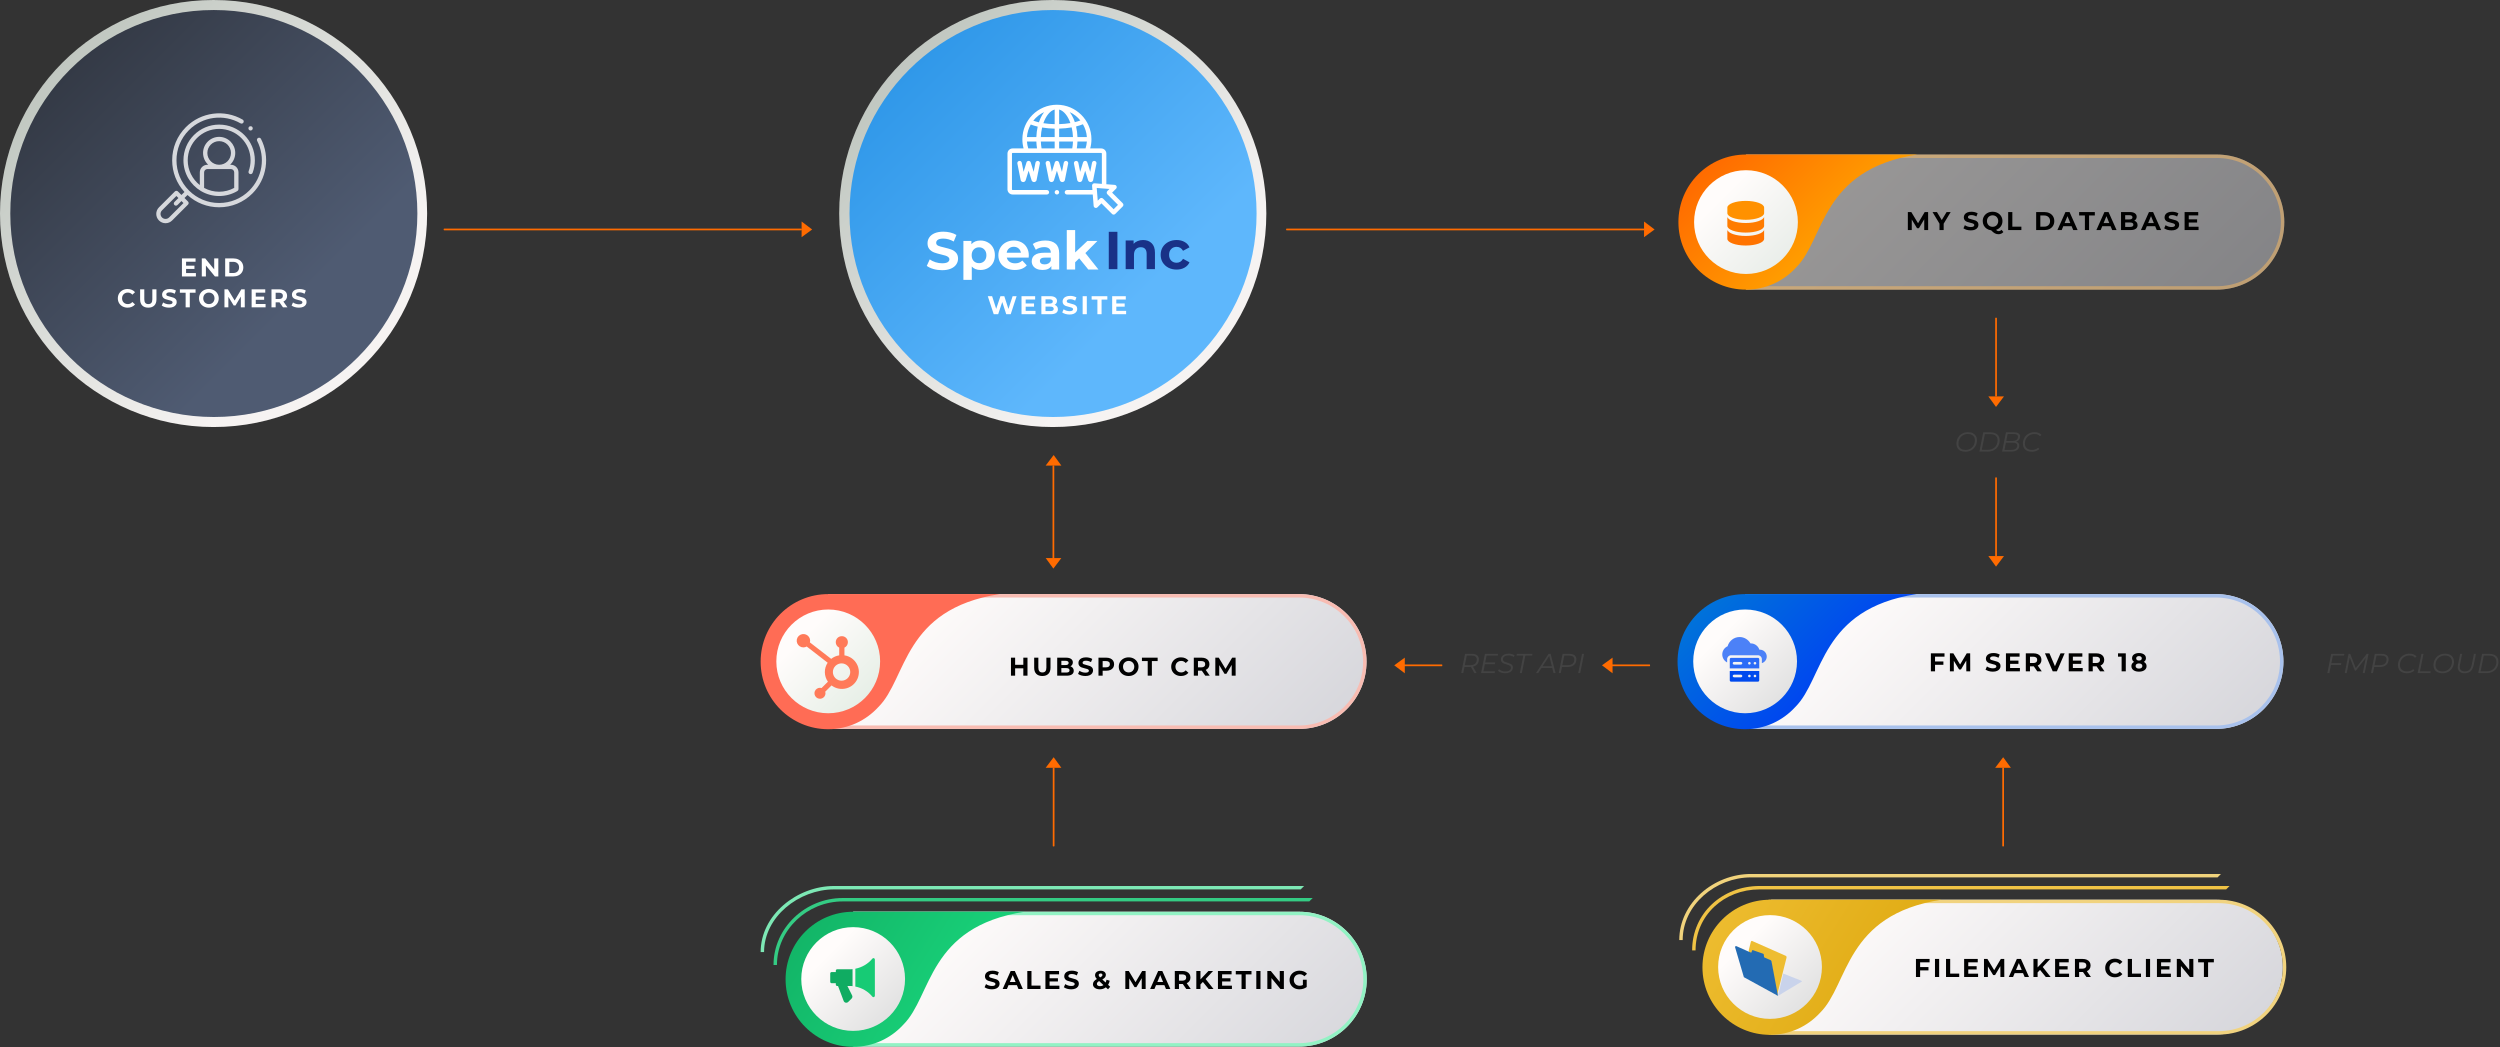 <svg width="1456" height="610" viewBox="0 0 1456 610" fill="none" xmlns="http://www.w3.org/2000/svg">
<rect x="0" y="0" width="1456" height="610" fill="#333333" stroke="none"/>
<path d="M1290.52 424.529H1016.36V346H1290.52C1312.27 346 1329.87 363.598 1329.87 385.347C1329.87 406.931 1312.27 424.529 1290.52 424.529Z" fill="url(#paint0_linear)"/>
<path fill-rule="evenodd" clip-rule="evenodd" d="M1018.36 422.529H1290.52C1311.17 422.529 1327.87 405.82 1327.87 385.347C1327.87 364.703 1311.16 348 1290.52 348H1018.36V422.529ZM1290.52 424.529C1312.27 424.529 1329.87 406.931 1329.87 385.347C1329.87 363.598 1312.27 346 1290.52 346H1016.36V424.529H1290.52Z" fill="#A8C1EC"/>
<path d="M1016.36 346C994.602 346 977 363.598 977 385.347C977 407.097 994.602 424.695 1016.36 424.695C1027.98 424.695 1038.27 419.714 1045.58 411.745C1062.35 395.143 1059.7 354.799 1116.16 346H1016.36Z" fill="url(#paint1_linear)"/>
<path d="M1016.36 415.398C1033.05 415.398 1046.58 401.869 1046.58 385.182C1046.58 368.494 1033.05 354.965 1016.36 354.965C999.664 354.965 986.133 368.494 986.133 385.182C986.133 401.869 999.664 415.398 1016.36 415.398Z" fill="url(#paint2_linear)"/>
<path d="M1126.97 382.45V385.225H1131.83V387.175H1126.97V391H1124.54V380.5H1132.48V382.45H1126.97ZM1145.18 391L1145.16 384.7L1142.07 389.89H1140.98L1137.9 384.835V391H1135.62V380.5H1137.63L1141.56 387.025L1145.43 380.5H1147.43L1147.46 391H1145.18ZM1160.65 391.18C1159.82 391.18 1159.01 391.07 1158.23 390.85C1157.46 390.62 1156.84 390.325 1156.37 389.965L1157.2 388.135C1157.65 388.465 1158.18 388.73 1158.8 388.93C1159.42 389.13 1160.04 389.23 1160.66 389.23C1161.35 389.23 1161.86 389.13 1162.19 388.93C1162.52 388.72 1162.69 388.445 1162.69 388.105C1162.69 387.855 1162.59 387.65 1162.39 387.49C1162.2 387.32 1161.95 387.185 1161.64 387.085C1161.34 386.985 1160.93 386.875 1160.41 386.755C1159.61 386.565 1158.95 386.375 1158.44 386.185C1157.93 385.995 1157.49 385.69 1157.12 385.27C1156.76 384.85 1156.58 384.29 1156.58 383.59C1156.58 382.98 1156.75 382.43 1157.08 381.94C1157.41 381.44 1157.9 381.045 1158.56 380.755C1159.23 380.465 1160.05 380.32 1161.01 380.32C1161.68 380.32 1162.33 380.4 1162.97 380.56C1163.61 380.72 1164.17 380.95 1164.65 381.25L1163.9 383.095C1162.93 382.545 1161.96 382.27 1160.99 382.27C1160.31 382.27 1159.81 382.38 1159.48 382.6C1159.16 382.82 1159 383.11 1159 383.47C1159 383.83 1159.18 384.1 1159.55 384.28C1159.93 384.45 1160.51 384.62 1161.28 384.79C1162.08 384.98 1162.73 385.17 1163.24 385.36C1163.75 385.55 1164.19 385.85 1164.55 386.26C1164.92 386.67 1165.1 387.225 1165.1 387.925C1165.1 388.525 1164.93 389.075 1164.59 389.575C1164.26 390.065 1163.76 390.455 1163.09 390.745C1162.42 391.035 1161.61 391.18 1160.65 391.18ZM1176.39 389.05V391H1168.26V380.5H1176.2V382.45H1170.68V384.73H1175.55V386.62H1170.68V389.05H1176.39ZM1186.52 391L1184.49 388.075H1184.37H1182.26V391H1179.83V380.5H1184.37C1185.3 380.5 1186.11 380.655 1186.79 380.965C1187.48 381.275 1188.01 381.715 1188.38 382.285C1188.75 382.855 1188.93 383.53 1188.93 384.31C1188.93 385.09 1188.74 385.765 1188.36 386.335C1187.99 386.895 1187.46 387.325 1186.77 387.625L1189.13 391H1186.52ZM1186.47 384.31C1186.47 383.72 1186.28 383.27 1185.9 382.96C1185.52 382.64 1184.97 382.48 1184.24 382.48H1182.26V386.14H1184.24C1184.97 386.14 1185.52 385.98 1185.9 385.66C1186.28 385.34 1186.47 384.89 1186.47 384.31ZM1202.45 380.5L1197.91 391H1195.51L1190.98 380.5H1193.6L1196.8 388L1200.04 380.5H1202.45ZM1212.96 389.05V391H1204.83V380.5H1212.76V382.45H1207.24V384.73H1212.12V386.62H1207.24V389.05H1212.96ZM1223.08 391L1221.06 388.075H1220.94H1218.82V391H1216.39V380.5H1220.94C1221.87 380.5 1222.67 380.655 1223.35 380.965C1224.04 381.275 1224.57 381.715 1224.94 382.285C1225.31 382.855 1225.5 383.53 1225.5 384.31C1225.5 385.09 1225.31 385.765 1224.93 386.335C1224.56 386.895 1224.03 387.325 1223.34 387.625L1225.69 391H1223.08ZM1223.04 384.31C1223.04 383.72 1222.85 383.27 1222.47 382.96C1222.09 382.64 1221.53 382.48 1220.8 382.48H1218.82V386.14H1220.8C1221.53 386.14 1222.09 385.98 1222.47 385.66C1222.85 385.34 1223.04 384.89 1223.04 384.31ZM1238.06 380.5V391H1235.63V382.45H1233.53V380.5H1238.06ZM1248.57 385.48C1249.09 385.74 1249.48 386.08 1249.75 386.5C1250.03 386.92 1250.17 387.405 1250.17 387.955C1250.17 388.605 1249.99 389.175 1249.62 389.665C1249.25 390.145 1248.73 390.52 1248.06 390.79C1247.39 391.05 1246.61 391.18 1245.73 391.18C1244.85 391.18 1244.08 391.05 1243.41 390.79C1242.75 390.52 1242.23 390.145 1241.86 389.665C1241.5 389.175 1241.32 388.605 1241.32 387.955C1241.32 387.405 1241.46 386.92 1241.73 386.5C1242.01 386.08 1242.4 385.74 1242.91 385.48C1242.52 385.24 1242.22 384.94 1242.01 384.58C1241.8 384.21 1241.7 383.79 1241.7 383.32C1241.7 382.71 1241.87 382.18 1242.21 381.73C1242.55 381.28 1243.02 380.935 1243.63 380.695C1244.24 380.445 1244.94 380.32 1245.73 380.32C1246.53 380.32 1247.24 380.445 1247.85 380.695C1248.47 380.935 1248.95 381.28 1249.29 381.73C1249.63 382.18 1249.8 382.71 1249.8 383.32C1249.8 383.79 1249.69 384.21 1249.48 384.58C1249.27 384.94 1248.97 385.24 1248.57 385.48ZM1245.73 382.105C1245.24 382.105 1244.85 382.225 1244.55 382.465C1244.26 382.695 1244.11 383.015 1244.11 383.425C1244.11 383.825 1244.26 384.14 1244.55 384.37C1244.84 384.6 1245.23 384.715 1245.73 384.715C1246.23 384.715 1246.63 384.6 1246.93 384.37C1247.23 384.14 1247.38 383.825 1247.38 383.425C1247.38 383.015 1247.23 382.695 1246.93 382.465C1246.63 382.225 1246.23 382.105 1245.73 382.105ZM1245.73 389.395C1246.34 389.395 1246.82 389.26 1247.17 388.99C1247.53 388.71 1247.71 388.34 1247.71 387.88C1247.71 387.42 1247.53 387.055 1247.17 386.785C1246.82 386.515 1246.34 386.38 1245.73 386.38C1245.13 386.38 1244.66 386.515 1244.31 386.785C1243.96 387.055 1243.78 387.42 1243.78 387.88C1243.78 388.35 1243.96 388.72 1244.31 388.99C1244.66 389.26 1245.13 389.395 1245.73 389.395Z" fill="black"/>
<g clip-path="url(#clip0)">
<path d="M1024.94 378.363C1024.84 378.363 1024.74 378.367 1024.65 378.374C1024.36 377.451 1023.81 376.618 1023.07 375.977C1022.08 375.116 1020.78 374.662 1019.46 374.711C1018.17 372.44 1015.75 371 1013.16 371C1009.9 371 1007.02 373.237 1006.16 376.376C1004.28 377.209 1003.05 379.08 1003.05 381.156C1003.05 383.181 1004.21 384.941 1005.89 385.81V383.898C1005.89 382.638 1006.92 381.613 1008.18 381.613H1023.82C1025.08 381.613 1026.11 382.638 1026.11 383.898V386.212C1027.75 385.711 1028.95 384.181 1028.95 382.375C1028.95 380.163 1027.15 378.363 1024.94 378.363Z" fill="#4C81F7"/>
<path d="M1023.82 383.137H1008.18C1007.76 383.137 1007.42 383.478 1007.42 383.898V389.278H1024.58V383.898C1024.58 383.478 1024.24 383.137 1023.82 383.137ZM1013.95 387.047H1009.91C1009.49 387.047 1009.14 386.706 1009.14 386.285C1009.14 385.864 1009.49 385.523 1009.91 385.523H1013.95C1014.37 385.523 1014.71 385.864 1014.71 386.285C1014.71 386.706 1014.37 387.047 1013.95 387.047ZM1018.84 387.04C1018.42 387.04 1018.08 386.699 1018.08 386.278C1018.08 385.857 1018.42 385.516 1018.84 385.516C1019.26 385.516 1019.61 385.857 1019.61 386.278C1019.61 386.699 1019.26 387.04 1018.84 387.04ZM1022.09 387.04C1021.67 387.04 1021.33 386.699 1021.33 386.278C1021.33 385.857 1021.67 385.516 1022.09 385.516C1022.51 385.516 1022.86 385.857 1022.86 386.278C1022.86 386.699 1022.51 387.04 1022.09 387.04Z" fill="#2C6BF7"/>
<path d="M1007.42 396.238C1007.42 396.659 1007.76 397 1008.18 397H1023.82C1024.24 397 1024.58 396.659 1024.58 396.238V390.802H1007.42V396.238ZM1022.09 392.938C1022.51 392.938 1022.86 393.279 1022.86 393.699C1022.86 394.12 1022.51 394.461 1022.09 394.461C1021.67 394.461 1021.33 394.12 1021.33 393.699C1021.33 393.279 1021.67 392.938 1022.09 392.938ZM1018.84 392.938C1019.26 392.938 1019.61 393.279 1019.61 393.699C1019.61 394.12 1019.26 394.461 1018.84 394.461C1018.42 394.461 1018.08 394.12 1018.08 393.699C1018.08 393.279 1018.42 392.938 1018.84 392.938ZM1009.91 392.938H1013.95C1014.37 392.938 1014.71 393.279 1014.71 393.699C1014.71 394.12 1014.37 394.461 1013.95 394.461H1009.91C1009.49 394.461 1009.14 394.12 1009.14 393.699C1009.14 393.279 1009.49 392.938 1009.91 392.938Z" fill="#004AEE"/>
</g>
<path d="M756.645 609.529H496.879V531L756.645 531C778.398 531 796 548.598 796 570.347C796 591.931 778.398 609.529 756.645 609.529Z" fill="url(#paint3_linear)"/>
<path fill-rule="evenodd" clip-rule="evenodd" d="M498.879 607.529H756.645C777.299 607.529 794 590.82 794 570.347C794 549.703 777.294 533 756.645 533H498.879V607.529ZM756.645 609.529C778.398 609.529 796 591.931 796 570.347C796 548.598 778.398 531 756.645 531L496.879 531V609.529H756.645Z" fill="#92F2C4"/>
<path d="M452.494 562C452.494 541.473 470.199 524.989 490.814 524.989H762.527L764.523 523H490.814C469.097 523 450.497 540.374 450.497 562H452.494Z" fill="#34CC84"/>
<path d="M444.997 554.5C444.997 533.973 465.199 517.989 485.814 517.989H757.527L759.523 516H485.814C464.097 516 443 532.874 443 554.5H444.997Z" fill="#7DE8B5"/>
<path d="M496.879 531C475.125 531 457.523 548.598 457.523 570.347C457.523 592.097 475.125 609.695 496.879 609.695C508.503 609.695 518.798 604.714 526.105 596.745C542.877 580.143 540.22 539.799 596.679 531H496.879Z" fill="url(#paint4_linear)"/>
<path d="M496.879 600.398C513.57 600.398 527.101 586.869 527.101 570.182C527.101 553.494 513.57 539.965 496.879 539.965C480.187 539.965 466.656 553.494 466.656 570.182C466.656 586.869 480.187 600.398 496.879 600.398Z" fill="url(#paint5_linear)"/>
<path d="M577.704 576.18C576.874 576.18 576.069 576.07 575.289 575.85C574.519 575.62 573.899 575.325 573.429 574.965L574.254 573.135C574.704 573.465 575.239 573.73 575.859 573.93C576.479 574.13 577.099 574.23 577.719 574.23C578.409 574.23 578.919 574.13 579.249 573.93C579.579 573.72 579.744 573.445 579.744 573.105C579.744 572.855 579.644 572.65 579.444 572.49C579.254 572.32 579.004 572.185 578.694 572.085C578.394 571.985 577.984 571.875 577.464 571.755C576.664 571.565 576.009 571.375 575.499 571.185C574.989 570.995 574.549 570.69 574.179 570.27C573.819 569.85 573.639 569.29 573.639 568.59C573.639 567.98 573.804 567.43 574.134 566.94C574.464 566.44 574.959 566.045 575.619 565.755C576.289 565.465 577.104 565.32 578.064 565.32C578.734 565.32 579.389 565.4 580.029 565.56C580.669 565.72 581.229 565.95 581.709 566.25L580.959 568.095C579.989 567.545 579.019 567.27 578.049 567.27C577.369 567.27 576.864 567.38 576.534 567.6C576.214 567.82 576.054 568.11 576.054 568.47C576.054 568.83 576.239 569.1 576.609 569.28C576.989 569.45 577.564 569.62 578.334 569.79C579.134 569.98 579.789 570.17 580.299 570.36C580.809 570.55 581.244 570.85 581.604 571.26C581.974 571.67 582.159 572.225 582.159 572.925C582.159 573.525 581.989 574.075 581.649 574.575C581.319 575.065 580.819 575.455 580.149 575.745C579.479 576.035 578.664 576.18 577.704 576.18ZM592.234 573.75H587.359L586.429 576H583.939L588.619 565.5H591.019L595.714 576H593.164L592.234 573.75ZM591.469 571.905L589.804 567.885L588.139 571.905H591.469ZM598.304 565.5H600.734V574.02H605.999V576H598.304V565.5ZM616.986 574.05V576H608.856V565.5H616.791V567.45H611.271V569.73H616.146V571.62H611.271V574.05H616.986ZM623.87 576.18C623.04 576.18 622.235 576.07 621.455 575.85C620.685 575.62 620.065 575.325 619.595 574.965L620.42 573.135C620.87 573.465 621.405 573.73 622.025 573.93C622.645 574.13 623.265 574.23 623.885 574.23C624.575 574.23 625.085 574.13 625.415 573.93C625.745 573.72 625.91 573.445 625.91 573.105C625.91 572.855 625.81 572.65 625.61 572.49C625.42 572.32 625.17 572.185 624.86 572.085C624.56 571.985 624.15 571.875 623.63 571.755C622.83 571.565 622.175 571.375 621.665 571.185C621.155 570.995 620.715 570.69 620.345 570.27C619.985 569.85 619.805 569.29 619.805 568.59C619.805 567.98 619.97 567.43 620.3 566.94C620.63 566.44 621.125 566.045 621.785 565.755C622.455 565.465 623.27 565.32 624.23 565.32C624.9 565.32 625.555 565.4 626.195 565.56C626.835 565.72 627.395 565.95 627.875 566.25L627.125 568.095C626.155 567.545 625.185 567.27 624.215 567.27C623.535 567.27 623.03 567.38 622.7 567.6C622.38 567.82 622.22 568.11 622.22 568.47C622.22 568.83 622.405 569.1 622.775 569.28C623.155 569.45 623.73 569.62 624.5 569.79C625.3 569.98 625.955 570.17 626.465 570.36C626.975 570.55 627.41 570.85 627.77 571.26C628.14 571.67 628.325 572.225 628.325 572.925C628.325 573.525 628.155 574.075 627.815 574.575C627.485 575.065 626.985 575.455 626.315 575.745C625.645 576.035 624.83 576.18 623.87 576.18ZM645.303 576.18L644.043 575.01C643.043 575.79 641.873 576.18 640.533 576.18C639.773 576.18 639.088 576.06 638.478 575.82C637.868 575.57 637.388 575.225 637.038 574.785C636.698 574.345 636.528 573.85 636.528 573.3C636.528 572.65 636.708 572.08 637.068 571.59C637.438 571.09 638.028 570.615 638.838 570.165C638.458 569.775 638.183 569.405 638.013 569.055C637.843 568.695 637.758 568.325 637.758 567.945C637.758 567.435 637.893 566.985 638.163 566.595C638.433 566.205 638.813 565.905 639.303 565.695C639.803 565.475 640.378 565.365 641.028 565.365C641.938 565.365 642.668 565.585 643.218 566.025C643.768 566.455 644.043 567.04 644.043 567.78C644.043 568.32 643.878 568.8 643.548 569.22C643.228 569.64 642.708 570.045 641.988 570.435L643.908 572.22C644.138 571.74 644.313 571.195 644.433 570.585L646.308 571.17C646.108 572.1 645.788 572.895 645.348 573.555L646.578 574.695L645.303 576.18ZM641.028 566.955C640.678 566.955 640.398 567.045 640.188 567.225C639.988 567.405 639.888 567.635 639.888 567.915C639.888 568.125 639.943 568.325 640.053 568.515C640.163 568.695 640.378 568.94 640.698 569.25C641.208 568.98 641.563 568.74 641.763 568.53C641.963 568.31 642.063 568.075 642.063 567.825C642.063 567.565 641.973 567.355 641.793 567.195C641.613 567.035 641.358 566.955 641.028 566.955ZM640.698 574.35C641.428 574.35 642.083 574.145 642.663 573.735L640.128 571.365C639.658 571.635 639.323 571.9 639.123 572.16C638.923 572.42 638.823 572.715 638.823 573.045C638.823 573.435 638.993 573.75 639.333 573.99C639.673 574.23 640.128 574.35 640.698 574.35ZM664.949 576L664.934 569.7L661.844 574.89H660.749L657.674 569.835V576H655.394V565.5H657.404L661.334 572.025L665.204 565.5H667.199L667.229 576H664.949ZM678.136 573.75H673.261L672.331 576H669.841L674.521 565.5H676.921L681.616 576H679.066L678.136 573.75ZM677.371 571.905L675.706 567.885L674.041 571.905H677.371ZM690.895 576L688.87 573.075H688.75H686.635V576H684.205V565.5H688.75C689.68 565.5 690.485 565.655 691.165 565.965C691.855 566.275 692.385 566.715 692.755 567.285C693.125 567.855 693.31 568.53 693.31 569.31C693.31 570.09 693.12 570.765 692.74 571.335C692.37 571.895 691.84 572.325 691.15 572.625L693.505 576H690.895ZM690.85 569.31C690.85 568.72 690.66 568.27 690.28 567.96C689.9 567.64 689.345 567.48 688.615 567.48H686.635V571.14H688.615C689.345 571.14 689.9 570.98 690.28 570.66C690.66 570.34 690.85 569.89 690.85 569.31ZM700.56 571.875L699.15 573.345V576H696.735V565.5H699.15V570.405L703.8 565.5H706.5L702.15 570.18L706.755 576H703.92L700.56 571.875ZM717.469 574.05V576H709.339V565.5H717.274V567.45H711.754V569.73H716.629V571.62H711.754V574.05H717.469ZM723.077 567.48H719.717V565.5H728.867V567.48H725.507V576H723.077V567.48ZM731.675 565.5H734.105V576H731.675V565.5ZM747.727 565.5V576H745.732L740.497 569.625V576H738.097V565.5H740.107L745.327 571.875V565.5H747.727ZM758.806 570.585H761.026V574.845C760.456 575.275 759.796 575.605 759.046 575.835C758.296 576.065 757.541 576.18 756.781 576.18C755.691 576.18 754.711 575.95 753.841 575.49C752.971 575.02 752.286 574.375 751.786 573.555C751.296 572.725 751.051 571.79 751.051 570.75C751.051 569.71 751.296 568.78 751.786 567.96C752.286 567.13 752.976 566.485 753.856 566.025C754.736 565.555 755.726 565.32 756.826 565.32C757.746 565.32 758.581 565.475 759.331 565.785C760.081 566.095 760.711 566.545 761.221 567.135L759.661 568.575C758.911 567.785 758.006 567.39 756.946 567.39C756.276 567.39 755.681 567.53 755.161 567.81C754.641 568.09 754.236 568.485 753.946 568.995C753.656 569.505 753.511 570.09 753.511 570.75C753.511 571.4 753.656 571.98 753.946 572.49C754.236 573 754.636 573.4 755.146 573.69C755.666 573.97 756.256 574.11 756.916 574.11C757.616 574.11 758.246 573.96 758.806 573.66V570.585Z" fill="black"/>
<g clip-path="url(#clip1)">
<path d="M496.524 574.332V564.417C496.243 564.443 495.965 564.487 495.682 564.5H487.587C487.138 564.5 486.774 564.864 486.774 565.312V566.125H484.337C483.888 566.125 483.524 566.488 483.524 566.937V571.812C483.524 572.26 483.888 572.624 484.337 572.624H486.774V573.437C486.774 573.885 487.138 574.249 487.587 574.249H488.079L491.345 582.955C491.545 583.477 491.992 583.855 492.541 583.966C492.65 583.989 492.759 584 492.866 584C493.3 584 493.713 583.828 494.008 583.519L495.96 581.584C496.459 581.085 496.577 580.307 496.259 579.704L493.532 574.249H495.69C495.97 574.262 496.246 574.306 496.524 574.332Z" fill="#10AC62"/>
<path d="M509.389 558.393C509.373 558.366 509.359 558.343 509.337 558.317C509.248 558.203 509.136 558.11 508.998 558.057C508.993 558.055 508.99 558.049 508.985 558.047C508.969 558.042 508.954 558.05 508.938 558.045C508.865 558.024 508.792 558 508.71 558C508.655 558 508.606 558.021 508.553 558.032C508.522 558.039 508.493 558.041 508.462 558.05C508.322 558.096 508.202 558.174 508.106 558.281C508.099 558.288 508.09 558.289 508.083 558.296C505.55 561.372 502.017 563.429 498.148 564.183V574.567C502.017 575.321 505.55 577.377 508.083 580.453C508.09 580.461 508.101 580.464 508.109 580.474C508.166 580.537 508.236 580.588 508.311 580.63C508.335 580.645 508.354 580.666 508.379 580.677C508.481 580.721 508.592 580.749 508.71 580.749C508.803 580.749 508.894 580.732 508.985 580.701C508.99 580.7 508.993 580.693 508.998 580.692C509.136 580.638 509.248 580.547 509.337 580.432C509.357 580.406 509.372 580.383 509.389 580.355C509.467 580.23 509.523 580.092 509.523 579.936V558.812C509.523 558.656 509.467 558.518 509.389 558.393Z" fill="#17CB75"/>
</g>
<path d="M1290.16 602.529L1031.5 602.529V524L1290.16 524C1311.91 524 1329.52 541.598 1329.52 563.347C1329.52 584.93 1311.91 602.529 1290.16 602.529Z" fill="url(#paint6_linear)"/>
<path fill-rule="evenodd" clip-rule="evenodd" d="M1032 600.529H1292.16C1312.81 600.529 1329.52 583.82 1329.52 563.347C1329.52 542.703 1312.81 526 1292.16 526H1032V600.529ZM1292.16 602.529C1313.91 602.529 1331.52 584.931 1331.52 563.347C1331.52 541.598 1313.91 524 1292.16 524H1030V602.529H1292.16Z" fill="#F1D37F"/>
<path d="M987.497 553.5C987.497 532.973 1004.18 517.989 1024.8 517.989H1296.51L1298.51 516H1024.8C1003.08 516 985.5 531.874 985.5 553.5H987.497Z" fill="#F0C344"/>
<path d="M979.997 547.5C979.997 526.973 999.184 510.989 1019.8 510.989H1291.51L1293.51 509H1019.8C998.082 509 978 525.874 978 547.5H979.997Z" fill="#F1D37C"/>
<path d="M1030.86 524C1009.11 524 991.509 541.598 991.509 563.347C991.509 585.097 1009.11 602.695 1030.86 602.695C1042.49 602.695 1052.78 597.714 1060.09 589.745C1076.86 573.143 1074.21 532.799 1130.66 524H1030.86Z" fill="url(#paint7_linear)"/>
<path d="M1030.86 593.398C1047.56 593.398 1061.09 579.869 1061.09 563.182C1061.09 546.494 1047.56 532.965 1030.86 532.965C1014.17 532.965 1000.64 546.494 1000.64 563.182C1000.64 579.869 1014.17 593.398 1030.86 593.398Z" fill="url(#paint8_linear)"/>
<path d="M1118.28 560.45V563.225H1123.14V565.175H1118.28V569H1115.85V558.5H1123.79V560.45H1118.28ZM1126.93 558.5H1129.36V569H1126.93V558.5ZM1133.36 558.5H1135.79V567.02H1141.05V569H1133.36V558.5ZM1152.04 567.05V569H1143.91V558.5H1151.84V560.45H1146.32V562.73H1151.2V564.62H1146.32V567.05H1152.04ZM1165.03 569L1165.01 562.7L1161.92 567.89H1160.83L1157.75 562.835V569H1155.47V558.5H1157.48L1161.41 565.025L1165.28 558.5H1167.28L1167.31 569H1165.03ZM1178.21 566.75H1173.34L1172.41 569H1169.92L1174.6 558.5H1177L1181.69 569H1179.14L1178.21 566.75ZM1177.45 564.905L1175.78 560.885L1174.12 564.905H1177.45ZM1188.11 564.875L1186.7 566.345V569H1184.28V558.5H1186.7V563.405L1191.35 558.5H1194.05L1189.7 563.18L1194.3 569H1191.47L1188.11 564.875ZM1205.02 567.05V569H1196.89V558.5H1204.82V560.45H1199.3V562.73H1204.18V564.62H1199.3V567.05H1205.02ZM1215.14 569L1213.11 566.075H1212.99H1210.88V569H1208.45V558.5H1212.99C1213.92 558.5 1214.73 558.655 1215.41 558.965C1216.1 559.275 1216.63 559.715 1217 560.285C1217.37 560.855 1217.55 561.53 1217.55 562.31C1217.55 563.09 1217.36 563.765 1216.98 564.335C1216.61 564.895 1216.08 565.325 1215.39 565.625L1217.75 569H1215.14ZM1215.09 562.31C1215.09 561.72 1214.9 561.27 1214.52 560.96C1214.14 560.64 1213.59 560.48 1212.86 560.48H1210.88V564.14H1212.86C1213.59 564.14 1214.14 563.98 1214.52 563.66C1214.9 563.34 1215.09 562.89 1215.09 562.31ZM1231.75 569.18C1230.68 569.18 1229.71 568.95 1228.84 568.49C1227.98 568.02 1227.3 567.375 1226.8 566.555C1226.31 565.725 1226.07 564.79 1226.07 563.75C1226.07 562.71 1226.31 561.78 1226.8 560.96C1227.3 560.13 1227.98 559.485 1228.84 559.025C1229.71 558.555 1230.69 558.32 1231.77 558.32C1232.68 558.32 1233.5 558.48 1234.23 558.8C1234.97 559.12 1235.59 559.58 1236.09 560.18L1234.53 561.62C1233.82 560.8 1232.94 560.39 1231.89 560.39C1231.24 560.39 1230.66 560.535 1230.15 560.825C1229.64 561.105 1229.24 561.5 1228.95 562.01C1228.67 562.52 1228.53 563.1 1228.53 563.75C1228.53 564.4 1228.67 564.98 1228.95 565.49C1229.24 566 1229.64 566.4 1230.15 566.69C1230.66 566.97 1231.24 567.11 1231.89 567.11C1232.94 567.11 1233.82 566.695 1234.53 565.865L1236.09 567.305C1235.59 567.915 1234.97 568.38 1234.23 568.7C1233.49 569.02 1232.66 569.18 1231.75 569.18ZM1239.23 558.5H1241.66V567.02H1246.92V569H1239.23V558.5ZM1249.78 558.5H1252.21V569H1249.78V558.5ZM1264.33 567.05V569H1256.2V558.5H1264.14V560.45H1258.62V562.73H1263.49V564.62H1258.62V567.05H1264.33ZM1277.4 558.5V569H1275.4L1270.17 562.625V569H1267.77V558.5H1269.78L1275 564.875V558.5H1277.4ZM1283.56 560.48H1280.2V558.5H1289.35V560.48H1285.99V569H1283.56V560.48Z" fill="black"/>
<path fill-rule="evenodd" clip-rule="evenodd" d="M1039.88 556.607L1020.44 548.021C1020.06 547.932 1019.81 548.125 1019.67 548.601L1018.5 553.334L1018.53 556.473C1019.4 556.771 1019.77 554.375 1020.43 554.598L1026.09 556.965C1026.66 557.188 1026.45 559.033 1027.03 559.301L1030.09 560.834C1030.46 561.012 1031.25 558.661 1031.38 559.36L1034.87 580L1040.46 557.828C1040.57 557.277 1040.43 556.816 1040.01 556.667L1039.88 556.607Z" fill="#EEBD31"/>
<path fill-rule="evenodd" clip-rule="evenodd" d="M1031.71 559.816L1035.5 580L1015.63 569.107L1010.52 551.707C1010.39 551.217 1010.84 550.899 1011.26 551.029L1019.53 554.723C1020.46 555.011 1020.13 553.15 1020.84 553.352L1026.92 555.473C1027.53 555.689 1027.04 557.392 1027.65 557.666L1030.47 558.878C1030.47 558.863 1031.58 559.123 1031.71 559.816Z" fill="#236BB3"/>
<path fill-rule="evenodd" clip-rule="evenodd" d="M1048.67 571.002L1038.59 567L1035.5 580L1049.36 571.669C1049.78 571.417 1049.15 571.21 1048.67 571.002Z" fill="#C9D3EB"/>
<path d="M756.515 424.529H482.355V346H756.515C778.269 346 795.871 363.598 795.871 385.347C795.871 406.93 778.269 424.529 756.515 424.529Z" fill="url(#paint9_linear)"/>
<path fill-rule="evenodd" clip-rule="evenodd" d="M484.355 422.529H756.515C777.17 422.529 793.871 405.82 793.871 385.347C793.871 364.703 777.164 348 756.515 348H484.355V422.529ZM756.515 424.529C778.269 424.529 795.871 406.93 795.871 385.347C795.871 363.598 778.269 346 756.515 346H482.355V424.529H756.515Z" fill="#F8BCB2"/>
<path d="M482.355 346C460.602 346 443 363.598 443 385.347C443 407.097 460.602 424.695 482.355 424.695C493.979 424.695 504.275 419.714 511.581 411.745C528.353 395.143 525.696 354.799 582.156 346H482.355Z" fill="url(#paint10_linear)"/>
<path d="M482.355 415.398C499.046 415.398 512.577 401.869 512.577 385.182C512.577 368.494 499.046 354.965 482.355 354.965C465.664 354.965 452.133 368.494 452.133 385.182C452.133 401.869 465.664 415.398 482.355 415.398Z" fill="url(#paint11_linear)"/>
<path d="M598.412 383.025V393.525H595.982V389.22H591.212V393.525H588.782V383.025H591.212V387.165H595.982V383.025H598.412ZM607.061 393.705C605.561 393.705 604.391 393.29 603.551 392.46C602.721 391.63 602.306 390.445 602.306 388.905V383.025H604.736V388.815C604.736 390.695 605.516 391.635 607.076 391.635C607.836 391.635 608.416 391.41 608.816 390.96C609.216 390.5 609.416 389.785 609.416 388.815V383.025H611.816V388.905C611.816 390.445 611.396 391.63 610.556 392.46C609.726 393.29 608.561 393.705 607.061 393.705ZM623.427 388.065C624.027 388.255 624.497 388.575 624.837 389.025C625.177 389.465 625.347 390.01 625.347 390.66C625.347 391.58 624.987 392.29 624.267 392.79C623.557 393.28 622.517 393.525 621.147 393.525H615.717V383.025H620.847C622.127 383.025 623.107 383.27 623.787 383.76C624.477 384.25 624.822 384.915 624.822 385.755C624.822 386.265 624.697 386.72 624.447 387.12C624.207 387.52 623.867 387.835 623.427 388.065ZM618.132 384.855V387.33H620.547C621.147 387.33 621.602 387.225 621.912 387.015C622.222 386.805 622.377 386.495 622.377 386.085C622.377 385.675 622.222 385.37 621.912 385.17C621.602 384.96 621.147 384.855 620.547 384.855H618.132ZM620.967 391.695C621.607 391.695 622.087 391.59 622.407 391.38C622.737 391.17 622.902 390.845 622.902 390.405C622.902 389.535 622.257 389.1 620.967 389.1H618.132V391.695H620.967ZM632.137 393.705C631.307 393.705 630.502 393.595 629.722 393.375C628.952 393.145 628.332 392.85 627.862 392.49L628.687 390.66C629.137 390.99 629.672 391.255 630.292 391.455C630.912 391.655 631.532 391.755 632.152 391.755C632.842 391.755 633.352 391.655 633.682 391.455C634.012 391.245 634.177 390.97 634.177 390.63C634.177 390.38 634.077 390.175 633.877 390.015C633.687 389.845 633.437 389.71 633.127 389.61C632.827 389.51 632.417 389.4 631.897 389.28C631.097 389.09 630.442 388.9 629.932 388.71C629.422 388.52 628.982 388.215 628.612 387.795C628.252 387.375 628.072 386.815 628.072 386.115C628.072 385.505 628.237 384.955 628.567 384.465C628.897 383.965 629.392 383.57 630.052 383.28C630.722 382.99 631.537 382.845 632.497 382.845C633.167 382.845 633.822 382.925 634.462 383.085C635.102 383.245 635.662 383.475 636.142 383.775L635.392 385.62C634.422 385.07 633.452 384.795 632.482 384.795C631.802 384.795 631.297 384.905 630.967 385.125C630.647 385.345 630.487 385.635 630.487 385.995C630.487 386.355 630.672 386.625 631.042 386.805C631.422 386.975 631.997 387.145 632.767 387.315C633.567 387.505 634.222 387.695 634.732 387.885C635.242 388.075 635.677 388.375 636.037 388.785C636.407 389.195 636.592 389.75 636.592 390.45C636.592 391.05 636.422 391.6 636.082 392.1C635.752 392.59 635.252 392.98 634.582 393.27C633.912 393.56 633.097 393.705 632.137 393.705ZM644.297 383.025C645.227 383.025 646.032 383.18 646.712 383.49C647.402 383.8 647.932 384.24 648.302 384.81C648.672 385.38 648.857 386.055 648.857 386.835C648.857 387.605 648.672 388.28 648.302 388.86C647.932 389.43 647.402 389.87 646.712 390.18C646.032 390.48 645.227 390.63 644.297 390.63H642.182V393.525H639.752V383.025H644.297ZM644.162 388.65C644.892 388.65 645.447 388.495 645.827 388.185C646.207 387.865 646.397 387.415 646.397 386.835C646.397 386.245 646.207 385.795 645.827 385.485C645.447 385.165 644.892 385.005 644.162 385.005H642.182V388.65H644.162ZM657.324 393.705C656.234 393.705 655.249 393.47 654.369 393C653.499 392.53 652.814 391.885 652.314 391.065C651.824 390.235 651.579 389.305 651.579 388.275C651.579 387.245 651.824 386.32 652.314 385.5C652.814 384.67 653.499 384.02 654.369 383.55C655.249 383.08 656.234 382.845 657.324 382.845C658.414 382.845 659.394 383.08 660.264 383.55C661.134 384.02 661.819 384.67 662.319 385.5C662.819 386.32 663.069 387.245 663.069 388.275C663.069 389.305 662.819 390.235 662.319 391.065C661.819 391.885 661.134 392.53 660.264 393C659.394 393.47 658.414 393.705 657.324 393.705ZM657.324 391.635C657.944 391.635 658.504 391.495 659.004 391.215C659.504 390.925 659.894 390.525 660.174 390.015C660.464 389.505 660.609 388.925 660.609 388.275C660.609 387.625 660.464 387.045 660.174 386.535C659.894 386.025 659.504 385.63 659.004 385.35C658.504 385.06 657.944 384.915 657.324 384.915C656.704 384.915 656.144 385.06 655.644 385.35C655.144 385.63 654.749 386.025 654.459 386.535C654.179 387.045 654.039 387.625 654.039 388.275C654.039 388.925 654.179 389.505 654.459 390.015C654.749 390.525 655.144 390.925 655.644 391.215C656.144 391.495 656.704 391.635 657.324 391.635ZM668.423 385.005H665.063V383.025H674.213V385.005H670.853V393.525H668.423V385.005ZM687.794 393.705C686.724 393.705 685.754 393.475 684.884 393.015C684.024 392.545 683.344 391.9 682.844 391.08C682.354 390.25 682.109 389.315 682.109 388.275C682.109 387.235 682.354 386.305 682.844 385.485C683.344 384.655 684.024 384.01 684.884 383.55C685.754 383.08 686.729 382.845 687.809 382.845C688.719 382.845 689.539 383.005 690.269 383.325C691.009 383.645 691.629 384.105 692.129 384.705L690.569 386.145C689.859 385.325 688.979 384.915 687.929 384.915C687.279 384.915 686.699 385.06 686.189 385.35C685.679 385.63 685.279 386.025 684.989 386.535C684.709 387.045 684.569 387.625 684.569 388.275C684.569 388.925 684.709 389.505 684.989 390.015C685.279 390.525 685.679 390.925 686.189 391.215C686.699 391.495 687.279 391.635 687.929 391.635C688.979 391.635 689.859 391.22 690.569 390.39L692.129 391.83C691.629 392.44 691.009 392.905 690.269 393.225C689.529 393.545 688.704 393.705 687.794 393.705ZM701.96 393.525L699.935 390.6H699.815H697.7V393.525H695.27V383.025H699.815C700.745 383.025 701.55 383.18 702.23 383.49C702.92 383.8 703.45 384.24 703.82 384.81C704.19 385.38 704.375 386.055 704.375 386.835C704.375 387.615 704.185 388.29 703.805 388.86C703.435 389.42 702.905 389.85 702.215 390.15L704.57 393.525H701.96ZM701.915 386.835C701.915 386.245 701.725 385.795 701.345 385.485C700.965 385.165 700.41 385.005 699.68 385.005H697.7V388.665H699.68C700.41 388.665 700.965 388.505 701.345 388.185C701.725 387.865 701.915 387.415 701.915 386.835ZM717.355 393.525L717.34 387.225L714.25 392.415H713.155L710.08 387.36V393.525H707.8V383.025H709.81L713.74 389.55L717.61 383.025H719.605L719.635 393.525H717.355Z" fill="black"/>
<path d="M491.802 381.675V377.187C492.399 376.909 492.904 376.469 493.259 375.918C493.613 375.366 493.803 374.726 493.806 374.071V373.968C493.806 372.059 492.25 370.511 490.33 370.511H490.226C489.304 370.511 488.42 370.876 487.768 371.524C487.116 372.172 486.75 373.051 486.75 373.968V374.071C486.753 374.726 486.943 375.366 487.298 375.918C487.653 376.469 488.158 376.909 488.754 377.187V381.675C487.04 381.936 485.425 382.643 484.073 383.724L471.692 374.136C471.78 373.819 471.826 373.493 471.832 373.166C471.833 372.396 471.605 371.642 471.176 371.001C470.746 370.36 470.135 369.859 469.42 369.563C468.705 369.267 467.917 369.189 467.157 369.338C466.397 369.487 465.699 369.856 465.15 370.4C464.601 370.944 464.227 371.638 464.074 372.393C463.922 373.148 463.999 373.931 464.294 374.644C464.589 375.356 465.091 375.965 465.734 376.394C466.378 376.822 467.135 377.052 467.91 377.053C468.588 377.05 469.253 376.87 469.839 376.531L482.031 385.964C480.935 387.609 480.364 389.544 480.391 391.517C480.418 393.49 481.042 395.409 482.182 397.024L478.473 400.712C478.174 400.616 477.861 400.566 477.547 400.562C476.911 400.562 476.289 400.75 475.761 401.102C475.232 401.453 474.82 401.953 474.577 402.537C474.334 403.121 474.27 403.764 474.395 404.384C474.519 405.005 474.825 405.574 475.275 406.021C475.724 406.468 476.297 406.773 476.921 406.896C477.545 407.02 478.191 406.957 478.779 406.715C479.367 406.473 479.869 406.064 480.223 405.538C480.576 405.013 480.765 404.395 480.766 403.762C480.762 403.449 480.711 403.139 480.615 402.841L484.283 399.192C485.48 400.108 486.871 400.739 488.35 401.038C489.83 401.336 491.358 401.294 492.819 400.914C494.28 400.535 495.634 399.828 496.777 398.848C497.92 397.867 498.823 396.64 499.415 395.259C500.008 393.879 500.275 392.382 500.196 390.883C500.116 389.384 499.693 387.923 498.958 386.611C498.223 385.3 497.196 384.174 495.956 383.318C494.715 382.462 493.295 381.9 491.802 381.675ZM490.281 396.438C489.603 396.457 488.929 396.34 488.297 396.095C487.665 395.85 487.089 395.481 486.603 395.011C486.117 394.541 485.73 393.978 485.466 393.357C485.203 392.736 485.067 392.068 485.067 391.394C485.067 390.72 485.203 390.052 485.466 389.431C485.73 388.81 486.117 388.247 486.603 387.777C487.089 387.307 487.665 386.938 488.297 386.693C488.929 386.448 489.603 386.331 490.281 386.35C491.595 386.395 492.84 386.946 493.754 387.887C494.667 388.827 495.178 390.083 495.179 391.39C495.18 392.698 494.67 393.954 493.757 394.895C492.845 395.836 491.6 396.389 490.286 396.436" fill="#FF7A59"/>
<path fill-rule="evenodd" clip-rule="evenodd" d="M1162.5 324C1162.22 324 1162 323.868 1162 323.704L1162 278.296C1162 278.132 1162.22 278 1162.5 278C1162.78 278 1163 278.132 1163 278.296L1163 323.704C1163 323.868 1162.78 324 1162.5 324Z" fill="#FF6B00"/>
<path d="M1158 323.849L1167.13 323.849L1162.48 330L1158 323.849Z" fill="#FF6B00"/>
<path fill-rule="evenodd" clip-rule="evenodd" d="M1166.63 447C1166.91 447 1167.13 447.132 1167.13 447.296V492.704C1167.13 492.868 1166.91 493 1166.63 493C1166.36 493 1166.13 492.868 1166.13 492.704V447.296C1166.13 447.132 1166.36 447 1166.63 447Z" fill="#FF6B00"/>
<path d="M1171.13 447.151H1162L1166.65 441L1171.13 447.151Z" fill="#FF6B00"/>
<path fill-rule="evenodd" clip-rule="evenodd" d="M613.634 447C613.91 447 614.134 447.132 614.134 447.296V492.704C614.134 492.868 613.91 493 613.634 493C613.358 493 613.134 492.868 613.134 492.704V447.296C613.134 447.132 613.358 447 613.634 447Z" fill="#FF6B00"/>
<path d="M618.134 447.151H609.001L613.651 441L618.134 447.151Z" fill="#FF6B00"/>
<path fill-rule="evenodd" clip-rule="evenodd" d="M613.501 271C613.777 271 614.001 271.17 614.001 271.379V329.621C614.001 329.83 613.777 330 613.501 330C613.225 330 613.001 329.83 613.001 329.621V271.379C613.001 271.17 613.225 271 613.501 271Z" fill="#FF6B00"/>
<path d="M618.134 271.151H609.001L613.651 265L618.134 271.151Z" fill="#FF6B00"/>
<path d="M609.001 325L618.134 325L613.484 331.151L609.001 325Z" fill="#FF6B00"/>
<path fill-rule="evenodd" clip-rule="evenodd" d="M1162.5 231C1162.22 231 1162 230.868 1162 230.704L1162 185.296C1162 185.132 1162.22 185 1162.5 185C1162.78 185 1163 185.132 1163 185.296L1163 230.704C1163 230.868 1162.78 231 1162.5 231Z" fill="#FF6B00"/>
<path d="M1158 230.849L1167.13 230.849L1162.48 237L1158 230.849Z" fill="#FF6B00"/>
<path fill-rule="evenodd" clip-rule="evenodd" d="M467.001 133.633C467.001 133.909 466.869 134.133 466.705 134.133L258.664 134.133C258.501 134.133 258.369 133.909 258.369 133.633C258.369 133.357 258.501 133.133 258.664 133.133L466.705 133.133C466.869 133.133 467.001 133.357 467.001 133.633Z" fill="#FF6B00"/>
<path d="M466.85 138.133L466.85 129L473.001 133.65L466.85 138.133Z" fill="#FF6B00"/>
<path fill-rule="evenodd" clip-rule="evenodd" d="M957.633 133.633C957.633 133.909 957.5 134.133 957.337 134.133L749.296 134.133C749.133 134.133 749 133.909 749 133.633C749 133.357 749.133 133.133 749.296 133.133L957.337 133.133C957.5 133.133 957.633 133.357 957.633 133.633Z" fill="#FF6B00"/>
<path d="M957.482 138.133L957.482 129L963.633 133.65L957.482 138.133Z" fill="#FF6B00"/>
<path fill-rule="evenodd" clip-rule="evenodd" d="M816.001 387.5C816.001 387.224 816.07 387 816.155 387L839.847 387C839.932 387 840.001 387.224 840.001 387.5C840.001 387.776 839.932 388 839.847 388L816.155 388C816.07 388 816.001 387.776 816.001 387.5Z" fill="#FF6B00"/>
<path d="M818.152 383L818.152 392.133L812.001 387.483L818.152 383Z" fill="#FF6B00"/>
<path fill-rule="evenodd" clip-rule="evenodd" d="M937.001 387.5C937.001 387.224 937.07 387 937.155 387L960.847 387C960.932 387 961.001 387.224 961.001 387.5C961.001 387.776 960.932 388 960.847 388L937.155 388C937.07 388 937.001 387.776 937.001 387.5Z" fill="#FF6B00"/>
<path d="M939.152 383L939.152 392.133L933.001 387.483L939.152 383Z" fill="#FF6B00"/>
<path d="M1144.61 263.096C1143.52 263.096 1142.59 262.904 1141.81 262.52C1141.03 262.125 1140.44 261.581 1140.03 260.888C1139.63 260.184 1139.42 259.368 1139.42 258.44C1139.42 257.213 1139.7 256.088 1140.26 255.064C1140.81 254.029 1141.6 253.213 1142.62 252.616C1143.65 252.008 1144.83 251.704 1146.18 251.704C1147.26 251.704 1148.2 251.901 1148.98 252.296C1149.75 252.68 1150.35 253.224 1150.75 253.928C1151.17 254.621 1151.38 255.432 1151.38 256.36C1151.38 257.587 1151.09 258.717 1150.53 259.752C1149.97 260.776 1149.18 261.592 1148.16 262.2C1147.14 262.797 1145.95 263.096 1144.61 263.096ZM1144.72 262.04C1145.8 262.04 1146.75 261.789 1147.58 261.288C1148.42 260.776 1149.06 260.093 1149.5 259.24C1149.96 258.376 1150.19 257.432 1150.19 256.408C1150.19 255.299 1149.83 254.413 1149.12 253.752C1148.4 253.091 1147.39 252.76 1146.06 252.76C1144.99 252.76 1144.03 253.016 1143.2 253.528C1142.37 254.029 1141.72 254.712 1141.26 255.576C1140.82 256.429 1140.59 257.363 1140.59 258.376C1140.59 259.496 1140.95 260.387 1141.66 261.048C1142.38 261.709 1143.4 262.04 1144.72 262.04ZM1155.05 251.8H1159.31C1160.42 251.8 1161.37 251.987 1162.16 252.36C1162.96 252.733 1163.56 253.267 1163.97 253.96C1164.38 254.643 1164.59 255.443 1164.59 256.36C1164.59 257.661 1164.3 258.813 1163.73 259.816C1163.15 260.819 1162.33 261.603 1161.28 262.168C1160.23 262.723 1159.02 263 1157.63 263H1152.81L1155.05 251.8ZM1157.66 261.976C1158.82 261.976 1159.84 261.741 1160.7 261.272C1161.58 260.792 1162.24 260.131 1162.7 259.288C1163.17 258.445 1163.41 257.485 1163.41 256.408C1163.41 255.299 1163.05 254.424 1162.33 253.784C1161.62 253.144 1160.57 252.824 1159.18 252.824H1156.01L1154.19 261.976H1157.66ZM1174.22 257.224C1174.8 257.384 1175.24 257.656 1175.55 258.04C1175.86 258.424 1176.02 258.92 1176.02 259.528C1176.02 260.648 1175.59 261.507 1174.74 262.104C1173.89 262.701 1172.73 263 1171.23 263H1166.03L1168.27 251.8H1173.06C1174.14 251.8 1174.99 252.003 1175.58 252.408C1176.19 252.813 1176.5 253.405 1176.5 254.184C1176.5 254.941 1176.29 255.587 1175.87 256.12C1175.46 256.643 1174.91 257.011 1174.22 257.224ZM1169.25 252.776L1168.43 256.84H1172C1172.99 256.84 1173.79 256.632 1174.38 256.216C1174.98 255.789 1175.28 255.181 1175.28 254.392C1175.28 253.848 1175.07 253.443 1174.64 253.176C1174.22 252.909 1173.62 252.776 1172.83 252.776H1169.25ZM1171.33 262.024C1172.46 262.024 1173.33 261.811 1173.94 261.384C1174.54 260.957 1174.85 260.344 1174.85 259.544C1174.85 258.925 1174.63 258.483 1174.19 258.216C1173.77 257.949 1173.11 257.816 1172.24 257.816H1168.24L1167.41 262.024H1171.33ZM1183.36 263.096C1182.27 263.096 1181.33 262.904 1180.54 262.52C1179.75 262.125 1179.15 261.581 1178.73 260.888C1178.33 260.184 1178.13 259.368 1178.13 258.44C1178.13 257.203 1178.4 256.072 1178.96 255.048C1179.52 254.024 1180.32 253.213 1181.36 252.616C1182.39 252.008 1183.59 251.704 1184.94 251.704C1185.84 251.704 1186.63 251.848 1187.33 252.136C1188.02 252.413 1188.55 252.813 1188.93 253.336L1188.09 254.072C1187.38 253.197 1186.3 252.76 1184.85 252.76C1183.75 252.76 1182.78 253.016 1181.93 253.528C1181.09 254.029 1180.44 254.707 1179.98 255.56C1179.52 256.413 1179.29 257.352 1179.29 258.376C1179.29 259.496 1179.65 260.387 1180.37 261.048C1181.09 261.709 1182.12 262.04 1183.45 262.04C1184.92 262.04 1186.1 261.597 1187.01 260.712L1187.69 261.496C1187.2 262.008 1186.58 262.403 1185.82 262.68C1185.07 262.957 1184.24 263.096 1183.36 263.096Z" fill="#434343"/>
<path d="M861.288 383.968C861.288 385.109 860.984 386.048 860.376 386.784C859.779 387.509 858.936 388 857.848 388.256L859.96 392H858.68L856.664 388.432C856.547 388.443 856.355 388.448 856.088 388.448H852.904L852.2 392H851.016L853.256 380.8H857.288C858.558 380.8 859.539 381.077 860.232 381.632C860.936 382.187 861.288 382.965 861.288 383.968ZM856.12 387.424C857.4 387.424 858.382 387.141 859.064 386.576C859.758 386.011 860.104 385.179 860.104 384.08C860.104 383.344 859.854 382.784 859.352 382.4C858.851 382.016 858.136 381.824 857.208 381.824H854.232L853.096 387.424H856.12ZM865.779 381.824L864.979 385.808H870.787L870.595 386.816H864.787L863.955 390.976H870.691L870.483 392H862.579L864.819 380.8H872.499L872.291 381.824H865.779ZM876.546 392.096C875.725 392.096 874.935 391.963 874.178 391.696C873.431 391.429 872.866 391.088 872.482 390.672L873.058 389.744C873.431 390.149 873.949 390.475 874.61 390.72C875.271 390.965 875.954 391.088 876.658 391.088C877.65 391.088 878.445 390.896 879.042 390.512C879.65 390.117 879.954 389.573 879.954 388.88C879.954 388.507 879.842 388.203 879.618 387.968C879.394 387.733 879.111 387.547 878.77 387.408C878.429 387.259 877.965 387.099 877.378 386.928C876.685 386.725 876.119 386.533 875.682 386.352C875.255 386.16 874.887 385.883 874.578 385.52C874.279 385.147 874.13 384.667 874.13 384.08C874.13 383.387 874.317 382.789 874.69 382.288C875.074 381.776 875.602 381.387 876.274 381.12C876.957 380.843 877.735 380.704 878.61 380.704C879.282 380.704 879.922 380.789 880.53 380.96C881.138 381.12 881.655 381.355 882.082 381.664L881.586 382.624C881.181 382.325 880.717 382.101 880.194 381.952C879.671 381.792 879.122 381.712 878.546 381.712C877.565 381.712 876.775 381.915 876.178 382.32C875.581 382.725 875.282 383.275 875.282 383.968C875.282 384.352 875.399 384.667 875.634 384.912C875.869 385.157 876.157 385.355 876.498 385.504C876.85 385.643 877.319 385.797 877.906 385.968C878.599 386.171 879.159 386.368 879.586 386.56C880.013 386.741 880.375 387.008 880.674 387.36C880.973 387.701 881.122 388.155 881.122 388.72C881.122 389.424 880.925 390.032 880.53 390.544C880.146 391.045 879.607 391.429 878.914 391.696C878.231 391.963 877.442 392.096 876.546 392.096ZM887.178 381.824H883.226L883.434 380.8H892.506L892.282 381.824H888.346L886.314 392H885.146L887.178 381.824ZM904.025 389.008H897.769L895.833 392H894.553L901.913 380.8H903.081L905.961 392H904.777L904.025 389.008ZM903.801 388.048L902.281 382L898.377 388.048H903.801ZM914.069 380.8C915.328 380.8 916.309 381.077 917.013 381.632C917.717 382.187 918.069 382.965 918.069 383.968C918.069 385.397 917.605 386.507 916.677 387.296C915.76 388.075 914.491 388.464 912.869 388.464H909.701L908.981 392H907.813L910.053 380.8H914.069ZM912.885 387.424C914.165 387.424 915.152 387.141 915.845 386.576C916.539 386.011 916.885 385.179 916.885 384.08C916.885 383.344 916.635 382.784 916.133 382.4C915.632 382.016 914.912 381.824 913.973 381.824H911.029L909.893 387.424H912.885ZM921.381 380.8H922.549L920.309 392H919.141L921.381 380.8Z" fill="#434343"/>
<path d="M1358.65 381.824L1357.77 386.224H1363.57L1363.37 387.248H1357.56L1356.61 392H1355.45L1357.69 380.8H1365.37L1365.16 381.824H1358.65ZM1379.44 380.8L1377.2 392H1376.07L1377.84 383.12L1372.05 390.576H1371.49L1368.5 382.976L1366.71 392H1365.57L1367.81 380.8H1368.77L1372 389.12L1378.4 380.8H1379.44ZM1387.11 380.8C1388.37 380.8 1389.35 381.077 1390.05 381.632C1390.76 382.187 1391.11 382.965 1391.11 383.968C1391.11 385.397 1390.64 386.507 1389.72 387.296C1388.8 388.075 1387.53 388.464 1385.91 388.464H1382.74L1382.02 392H1380.85L1383.09 380.8H1387.11ZM1385.92 387.424C1387.2 387.424 1388.19 387.141 1388.88 386.576C1389.58 386.011 1389.92 385.179 1389.92 384.08C1389.92 383.344 1389.67 382.784 1389.17 382.4C1388.67 382.016 1387.95 381.824 1387.01 381.824H1384.07L1382.93 387.424H1385.92ZM1401.79 392.096C1400.7 392.096 1399.76 391.904 1398.97 391.52C1398.18 391.125 1397.58 390.581 1397.16 389.888C1396.76 389.184 1396.56 388.368 1396.56 387.44C1396.56 386.203 1396.83 385.072 1397.39 384.048C1397.95 383.024 1398.75 382.213 1399.79 381.616C1400.82 381.008 1402.02 380.704 1403.37 380.704C1404.27 380.704 1405.06 380.848 1405.76 381.136C1406.45 381.413 1406.98 381.813 1407.36 382.336L1406.52 383.072C1405.81 382.197 1404.73 381.76 1403.28 381.76C1402.18 381.76 1401.21 382.016 1400.36 382.528C1399.52 383.029 1398.87 383.707 1398.41 384.56C1397.95 385.413 1397.72 386.352 1397.72 387.376C1397.72 388.496 1398.08 389.387 1398.8 390.048C1399.52 390.709 1400.55 391.04 1401.88 391.04C1403.35 391.04 1404.53 390.597 1405.44 389.712L1406.12 390.496C1405.63 391.008 1405.01 391.403 1404.25 391.68C1403.49 391.957 1402.67 392.096 1401.79 392.096ZM1410.26 380.8H1411.43L1409.4 390.976H1415.67L1415.46 392H1408.02L1410.26 380.8ZM1422.44 392.096C1421.36 392.096 1420.42 391.904 1419.64 391.52C1418.86 391.125 1418.27 390.581 1417.87 389.888C1417.46 389.184 1417.26 388.368 1417.26 387.44C1417.26 386.213 1417.54 385.088 1418.09 384.064C1418.65 383.029 1419.44 382.213 1420.46 381.616C1421.48 381.008 1422.67 380.704 1424.01 380.704C1425.1 380.704 1426.03 380.901 1426.81 381.296C1427.59 381.68 1428.18 382.224 1428.59 382.928C1429 383.621 1429.21 384.432 1429.21 385.36C1429.21 386.587 1428.93 387.717 1428.36 388.752C1427.81 389.776 1427.02 390.592 1426 391.2C1424.97 391.797 1423.79 392.096 1422.44 392.096ZM1422.56 391.04C1423.63 391.04 1424.59 390.789 1425.42 390.288C1426.25 389.776 1426.89 389.093 1427.34 388.24C1427.8 387.376 1428.03 386.432 1428.03 385.408C1428.03 384.299 1427.67 383.413 1426.96 382.752C1426.24 382.091 1425.22 381.76 1423.9 381.76C1422.82 381.76 1421.87 382.016 1421.04 382.528C1420.2 383.029 1419.56 383.712 1419.1 384.576C1418.65 385.429 1418.43 386.363 1418.43 387.376C1418.43 388.496 1418.78 389.387 1419.5 390.048C1420.21 390.709 1421.23 391.04 1422.56 391.04ZM1435.43 392.096C1434.15 392.096 1433.16 391.776 1432.44 391.136C1431.74 390.496 1431.39 389.605 1431.39 388.464C1431.39 388.027 1431.43 387.611 1431.51 387.216L1432.79 380.8H1433.96L1432.68 387.184C1432.6 387.632 1432.55 388.011 1432.55 388.32C1432.55 389.216 1432.81 389.893 1433.32 390.352C1433.83 390.811 1434.57 391.04 1435.53 391.04C1436.63 391.04 1437.5 390.731 1438.15 390.112C1438.81 389.483 1439.28 388.507 1439.55 387.184L1440.83 380.8H1441.98L1440.7 387.264C1440.05 390.485 1438.29 392.096 1435.43 392.096ZM1445.56 380.8H1449.82C1450.93 380.8 1451.88 380.987 1452.67 381.36C1453.47 381.733 1454.07 382.267 1454.47 382.96C1454.89 383.643 1455.1 384.443 1455.1 385.36C1455.1 386.661 1454.81 387.813 1454.23 388.816C1453.66 389.819 1452.84 390.603 1451.79 391.168C1450.74 391.723 1449.52 392 1448.14 392H1443.32L1445.56 380.8ZM1448.17 390.976C1449.33 390.976 1450.35 390.741 1451.21 390.272C1452.08 389.792 1452.75 389.131 1453.21 388.288C1453.68 387.445 1453.91 386.485 1453.91 385.408C1453.91 384.299 1453.56 383.424 1452.84 382.784C1452.13 382.144 1451.08 381.824 1449.69 381.824H1446.52L1444.7 390.976H1448.17Z" fill="#434343"/>
<path d="M124.376 248.703C193.068 248.703 248.753 193.029 248.753 124.351C248.753 55.674 193.068 0 124.376 0C55.685 0 0 55.674 0 124.351C0 193.029 55.685 248.703 124.376 248.703Z" fill="url(#paint12_linear)"/>
<g opacity="0.25">
<path opacity="0.25" d="M124.376 248.703C193.068 248.703 248.753 193.029 248.753 124.351C248.753 55.674 193.068 0 124.376 0C55.685 0 0 55.674 0 124.351C0 193.029 55.685 248.703 124.376 248.703Z" fill="#6D6D6D"/>
</g>
<path d="M124.539 242.866C190.006 242.866 243.078 189.805 243.078 124.351C243.078 58.897 190.006 5.836 124.539 5.836C59.072 5.836 6 58.897 6 124.351C6 189.805 59.072 242.866 124.539 242.866Z" fill="url(#paint13_linear)"/>
<path d="M114.09 159.05V161H105.96V150.5H113.895V152.45H108.375V154.73H113.25V156.62H108.375V159.05H114.09ZM127.153 150.5V161H125.158L119.923 154.625V161H117.523V150.5H119.533L124.753 156.875V150.5H127.153ZM131.138 150.5H135.908C137.048 150.5 138.053 150.72 138.923 151.16C139.803 151.59 140.483 152.2 140.963 152.99C141.453 153.78 141.698 154.7 141.698 155.75C141.698 156.8 141.453 157.72 140.963 158.51C140.483 159.3 139.803 159.915 138.923 160.355C138.053 160.785 137.048 161 135.908 161H131.138V150.5ZM135.788 159.005C136.838 159.005 137.673 158.715 138.293 158.135C138.923 157.545 139.238 156.75 139.238 155.75C139.238 154.75 138.923 153.96 138.293 153.38C137.673 152.79 136.838 152.495 135.788 152.495H133.568V159.005H135.788ZM74.31 179.18C73.24 179.18 72.27 178.95 71.4 178.49C70.54 178.02 69.86 177.375 69.36 176.555C68.87 175.725 68.625 174.79 68.625 173.75C68.625 172.71 68.87 171.78 69.36 170.96C69.86 170.13 70.54 169.485 71.4 169.025C72.27 168.555 73.245 168.32 74.325 168.32C75.235 168.32 76.055 168.48 76.785 168.8C77.525 169.12 78.145 169.58 78.645 170.18L77.085 171.62C76.375 170.8 75.495 170.39 74.445 170.39C73.795 170.39 73.215 170.535 72.705 170.825C72.195 171.105 71.795 171.5 71.505 172.01C71.225 172.52 71.085 173.1 71.085 173.75C71.085 174.4 71.225 174.98 71.505 175.49C71.795 176 72.195 176.4 72.705 176.69C73.215 176.97 73.795 177.11 74.445 177.11C75.495 177.11 76.375 176.695 77.085 175.865L78.645 177.305C78.145 177.915 77.525 178.38 76.785 178.7C76.045 179.02 75.22 179.18 74.31 179.18ZM86.363 179.18C84.863 179.18 83.693 178.765 82.853 177.935C82.023 177.105 81.608 175.92 81.608 174.38V168.5H84.038V174.29C84.038 176.17 84.818 177.11 86.378 177.11C87.138 177.11 87.718 176.885 88.118 176.435C88.518 175.975 88.718 175.26 88.718 174.29V168.5H91.118V174.38C91.118 175.92 90.698 177.105 89.858 177.935C89.028 178.765 87.863 179.18 86.363 179.18ZM98.469 179.18C97.639 179.18 96.834 179.07 96.054 178.85C95.284 178.62 94.664 178.325 94.194 177.965L95.019 176.135C95.469 176.465 96.004 176.73 96.624 176.93C97.244 177.13 97.864 177.23 98.484 177.23C99.174 177.23 99.684 177.13 100.014 176.93C100.344 176.72 100.509 176.445 100.509 176.105C100.509 175.855 100.409 175.65 100.209 175.49C100.019 175.32 99.769 175.185 99.459 175.085C99.159 174.985 98.749 174.875 98.229 174.755C97.429 174.565 96.774 174.375 96.264 174.185C95.754 173.995 95.314 173.69 94.944 173.27C94.584 172.85 94.404 172.29 94.404 171.59C94.404 170.98 94.569 170.43 94.899 169.94C95.229 169.44 95.724 169.045 96.384 168.755C97.054 168.465 97.869 168.32 98.829 168.32C99.499 168.32 100.154 168.4 100.794 168.56C101.434 168.72 101.994 168.95 102.474 169.25L101.724 171.095C100.754 170.545 99.784 170.27 98.814 170.27C98.134 170.27 97.629 170.38 97.299 170.6C96.979 170.82 96.819 171.11 96.819 171.47C96.819 171.83 97.004 172.1 97.374 172.28C97.754 172.45 98.329 172.62 99.099 172.79C99.899 172.98 100.554 173.17 101.064 173.36C101.574 173.55 102.009 173.85 102.369 174.26C102.739 174.67 102.924 175.225 102.924 175.925C102.924 176.525 102.754 177.075 102.414 177.575C102.084 178.065 101.584 178.455 100.914 178.745C100.244 179.035 99.429 179.18 98.469 179.18ZM108.113 170.48H104.753V168.5H113.903V170.48H110.543V179H108.113V170.48ZM121.649 179.18C120.559 179.18 119.574 178.945 118.694 178.475C117.824 178.005 117.139 177.36 116.639 176.54C116.149 175.71 115.904 174.78 115.904 173.75C115.904 172.72 116.149 171.795 116.639 170.975C117.139 170.145 117.824 169.495 118.694 169.025C119.574 168.555 120.559 168.32 121.649 168.32C122.739 168.32 123.719 168.555 124.589 169.025C125.459 169.495 126.144 170.145 126.644 170.975C127.144 171.795 127.394 172.72 127.394 173.75C127.394 174.78 127.144 175.71 126.644 176.54C126.144 177.36 125.459 178.005 124.589 178.475C123.719 178.945 122.739 179.18 121.649 179.18ZM121.649 177.11C122.269 177.11 122.829 176.97 123.329 176.69C123.829 176.4 124.219 176 124.499 175.49C124.789 174.98 124.934 174.4 124.934 173.75C124.934 173.1 124.789 172.52 124.499 172.01C124.219 171.5 123.829 171.105 123.329 170.825C122.829 170.535 122.269 170.39 121.649 170.39C121.029 170.39 120.469 170.535 119.969 170.825C119.469 171.105 119.074 171.5 118.784 172.01C118.504 172.52 118.364 173.1 118.364 173.75C118.364 174.4 118.504 174.98 118.784 175.49C119.074 176 119.469 176.4 119.969 176.69C120.469 176.97 121.029 177.11 121.649 177.11ZM140.275 179L140.26 172.7L137.17 177.89H136.075L133 172.835V179H130.72V168.5H132.73L136.66 175.025L140.53 168.5H142.525L142.555 179H140.275ZM154.676 177.05V179H146.546V168.5H154.481V170.45H148.961V172.73H153.836V174.62H148.961V177.05H154.676ZM164.8 179L162.775 176.075H162.655H160.54V179H158.11V168.5H162.655C163.585 168.5 164.39 168.655 165.07 168.965C165.76 169.275 166.29 169.715 166.66 170.285C167.03 170.855 167.215 171.53 167.215 172.31C167.215 173.09 167.025 173.765 166.645 174.335C166.275 174.895 165.745 175.325 165.055 175.625L167.41 179H164.8ZM164.755 172.31C164.755 171.72 164.565 171.27 164.185 170.96C163.805 170.64 163.25 170.48 162.52 170.48H160.54V174.14H162.52C163.25 174.14 163.805 173.98 164.185 173.66C164.565 173.34 164.755 172.89 164.755 172.31ZM174.09 179.18C173.26 179.18 172.455 179.07 171.675 178.85C170.905 178.62 170.285 178.325 169.815 177.965L170.64 176.135C171.09 176.465 171.625 176.73 172.245 176.93C172.865 177.13 173.485 177.23 174.105 177.23C174.795 177.23 175.305 177.13 175.635 176.93C175.965 176.72 176.13 176.445 176.13 176.105C176.13 175.855 176.03 175.65 175.83 175.49C175.64 175.32 175.39 175.185 175.08 175.085C174.78 174.985 174.37 174.875 173.85 174.755C173.05 174.565 172.395 174.375 171.885 174.185C171.375 173.995 170.935 173.69 170.565 173.27C170.205 172.85 170.025 172.29 170.025 171.59C170.025 170.98 170.19 170.43 170.52 169.94C170.85 169.44 171.345 169.045 172.005 168.755C172.675 168.465 173.49 168.32 174.45 168.32C175.12 168.32 175.775 168.4 176.415 168.56C177.055 168.72 177.615 168.95 178.095 169.25L177.345 171.095C176.375 170.545 175.405 170.27 174.435 170.27C173.755 170.27 173.25 170.38 172.92 170.6C172.6 170.82 172.44 171.11 172.44 171.47C172.44 171.83 172.625 172.1 172.995 172.28C173.375 172.45 173.95 172.62 174.72 172.79C175.52 172.98 176.175 173.17 176.685 173.36C177.195 173.55 177.63 173.85 177.99 174.26C178.36 174.67 178.545 175.225 178.545 175.925C178.545 176.525 178.375 177.075 178.035 177.575C177.705 178.065 177.205 178.455 176.535 178.745C175.865 179.035 175.05 179.18 174.09 179.18Z" fill="white"/>
<path d="M145.939 75.996C145.858 75.996 145.776 75.987 145.696 75.971C145.616 75.956 145.537 75.931 145.462 75.9C145.386 75.868 145.313 75.829 145.246 75.784C145.177 75.74 145.113 75.687 145.056 75.629C144.998 75.572 144.946 75.508 144.901 75.439C144.856 75.372 144.817 75.299 144.786 75.223C144.754 75.148 144.729 75.07 144.714 74.99C144.698 74.909 144.689 74.827 144.689 74.746C144.689 74.665 144.698 74.582 144.714 74.502C144.729 74.422 144.754 74.343 144.786 74.267C144.817 74.192 144.856 74.12 144.901 74.052C144.946 73.983 144.998 73.919 145.056 73.862C145.113 73.805 145.177 73.752 145.246 73.706C145.313 73.661 145.386 73.622 145.462 73.592C145.537 73.561 145.616 73.536 145.696 73.519C145.857 73.488 146.022 73.488 146.183 73.519C146.263 73.536 146.342 73.561 146.417 73.592C146.493 73.623 146.565 73.661 146.633 73.706C146.702 73.752 146.765 73.805 146.823 73.862C146.88 73.919 146.933 73.983 146.979 74.052C147.024 74.12 147.062 74.192 147.093 74.267C147.126 74.343 147.149 74.422 147.165 74.502C147.182 74.582 147.189 74.665 147.189 74.746C147.189 74.827 147.182 74.909 147.165 74.99C147.149 75.07 147.126 75.148 147.093 75.223C147.062 75.299 147.024 75.372 146.979 75.439C146.933 75.508 146.88 75.572 146.823 75.629C146.765 75.687 146.702 75.74 146.633 75.784C146.565 75.829 146.493 75.868 146.417 75.9C146.342 75.931 146.263 75.956 146.183 75.971C146.103 75.987 146.02 75.996 145.939 75.996Z" fill="#D6D8DC"/>
<path d="M151.99 80.883C151.675 80.268 150.922 80.025 150.308 80.34C149.693 80.655 149.45 81.409 149.765 82.023C154.703 91.657 152.873 103.279 145.212 110.941C140.516 115.636 134.274 118.222 127.633 118.222C120.993 118.222 114.751 115.636 110.055 110.941C100.362 101.247 100.362 85.475 110.055 75.781C118.006 67.829 130.349 66.204 140.07 71.827C140.667 72.172 141.432 71.968 141.778 71.371C142.123 70.773 141.919 70.008 141.322 69.663C130.622 63.473 117.038 65.263 108.287 74.014C103.12 79.182 100.274 86.053 100.274 93.361C100.274 100.252 102.804 106.754 107.424 111.806L105.68 113.551L103.619 111.49C103.384 111.255 103.066 111.124 102.735 111.124C102.403 111.124 102.085 111.255 101.851 111.49L92.585 120.756C90.474 122.867 90.474 126.303 92.585 128.414C93.608 129.437 94.968 130 96.414 130C97.86 130 99.22 129.437 100.243 128.414L109.509 119.148C109.997 118.66 109.997 117.868 109.509 117.38L107.448 115.319L109.192 113.574C114.244 118.193 120.744 120.722 127.634 120.722C134.942 120.722 141.812 117.876 146.98 112.708C151.156 108.532 153.823 103.246 154.692 97.422C155.544 91.713 154.61 85.994 151.99 80.883ZM106.857 118.264L98.475 126.646C97.925 127.197 97.193 127.5 96.414 127.5C95.636 127.5 94.904 127.197 94.353 126.646C93.217 125.51 93.217 123.66 94.353 122.524L102.735 114.142L103.912 115.319L101.583 117.648C101.095 118.136 101.095 118.927 101.583 119.416C101.828 119.66 102.147 119.782 102.467 119.782C102.787 119.782 103.107 119.66 103.351 119.416L105.68 117.087L106.857 118.264Z" fill="#D6D8DC"/>
<path d="M106.833 93.364C106.833 97.028 107.8 100.632 109.628 103.785C111.401 106.842 113.942 109.416 116.976 111.23C116.977 111.231 116.978 111.231 116.979 111.232C120.189 113.151 123.874 114.165 127.633 114.165C131.393 114.165 135.078 113.151 138.288 111.232C138.666 111.006 138.897 110.599 138.897 110.159V100.396C138.897 97.948 136.906 95.956 134.459 95.956H134.001C135.849 94.243 137.008 91.795 137.008 89.082C137.008 83.912 132.802 79.706 127.633 79.706C122.464 79.706 118.259 83.912 118.259 89.082C118.259 91.795 119.417 94.243 121.266 95.956H120.808C118.361 95.956 116.37 97.948 116.37 100.396V107.786C111.982 104.343 109.333 99.001 109.333 93.364C109.333 83.272 117.542 75.062 127.633 75.062C137.724 75.062 145.934 83.272 145.934 93.364C145.934 95.558 145.55 97.703 144.793 99.74C144.552 100.387 144.882 101.107 145.529 101.347C146.176 101.588 146.895 101.258 147.136 100.611C147.997 98.294 148.434 95.856 148.434 93.364C148.434 81.894 139.103 72.562 127.633 72.562C116.164 72.562 106.833 81.894 106.833 93.364ZM120.759 89.081C120.759 85.29 123.843 82.206 127.633 82.206C131.424 82.206 134.508 85.29 134.508 89.081C134.508 92.852 131.457 95.923 127.695 95.956H127.571C123.809 95.923 120.759 92.852 120.759 89.081ZM118.87 100.396C118.87 99.326 119.739 98.456 120.808 98.456H127.561C127.585 98.456 127.609 98.457 127.633 98.457C127.658 98.457 127.682 98.456 127.706 98.456H134.459C135.528 98.456 136.397 99.326 136.397 100.396V109.434C133.721 110.896 130.706 111.665 127.633 111.665C124.56 111.665 121.546 110.896 118.87 109.434V100.396H118.87Z" fill="#D6D8DC"/>
<path d="M613.129 248.703C681.821 248.703 737.506 193.029 737.506 124.351C737.506 55.674 681.821 0 613.129 0C544.438 0 488.753 55.674 488.753 124.351C488.753 193.029 544.438 248.703 613.129 248.703Z" fill="url(#paint14_linear)"/>
<g opacity="0.25">
<path opacity="0.25" d="M613.129 248.703C681.821 248.703 737.506 193.029 737.506 124.351C737.506 55.674 681.821 0 613.129 0C544.438 0 488.753 55.674 488.753 124.351C488.753 193.029 544.438 248.703 613.129 248.703Z" fill="#6D6D6D"/>
</g>
<path d="M613.292 242.866C678.759 242.866 731.831 189.805 731.831 124.351C731.831 58.897 678.759 5.836 613.292 5.836C547.825 5.836 494.753 58.897 494.753 124.351C494.753 189.805 547.825 242.866 613.292 242.866Z" fill="url(#paint15_linear)"/>
<path d="M645.753 135H650.777V156.751H645.753V135Z" fill="#193187"/>
<path d="M665.731 139.785C667.798 139.785 669.463 140.407 670.724 141.65C672.006 142.893 672.647 144.736 672.647 147.181V156.751H667.809V147.927C667.809 146.601 667.519 145.617 666.94 144.975C666.361 144.312 665.524 143.98 664.428 143.98C663.208 143.98 662.236 144.363 661.512 145.13C660.789 145.876 660.427 146.994 660.427 148.486V156.751H655.589V140.034H660.21V141.992C660.851 141.287 661.647 140.749 662.598 140.376C663.549 139.982 664.593 139.785 665.731 139.785Z" fill="#193187"/>
<path d="M685.278 157C683.5 157 681.898 156.637 680.471 155.912C679.065 155.167 677.959 154.141 677.152 152.836C676.367 151.531 675.974 150.05 675.974 148.393C675.974 146.735 676.367 145.254 677.152 143.949C677.959 142.644 679.065 141.629 680.471 140.904C681.898 140.158 683.5 139.785 685.278 139.785C687.036 139.785 688.566 140.158 689.869 140.904C691.192 141.629 692.153 142.675 692.753 144.042L689 146.062C688.132 144.529 686.881 143.763 685.247 143.763C683.986 143.763 682.942 144.177 682.115 145.006C681.288 145.834 680.874 146.963 680.874 148.393C680.874 149.822 681.288 150.951 682.115 151.78C682.942 152.608 683.986 153.023 685.247 153.023C686.901 153.023 688.152 152.256 689 150.723L692.753 152.774C692.153 154.1 691.192 155.136 689.869 155.881C688.566 156.627 687.036 157 685.278 157Z" fill="#193187"/>
<path d="M548.671 157.361C546.94 157.361 545.261 157.134 543.633 156.679C542.027 156.204 540.733 155.595 539.753 154.851L541.474 151.072C542.413 151.753 543.529 152.301 544.823 152.714C546.116 153.127 547.409 153.333 548.703 153.333C550.142 153.333 551.206 153.127 551.895 152.714C552.583 152.28 552.928 151.712 552.928 151.01C552.928 150.493 552.719 150.07 552.302 149.739C551.905 149.388 551.384 149.109 550.737 148.903C550.111 148.696 549.256 148.469 548.171 148.221C546.502 147.829 545.135 147.436 544.071 147.044C543.008 146.651 542.09 146.021 541.318 145.154C540.567 144.286 540.191 143.13 540.191 141.684C540.191 140.424 540.535 139.288 541.224 138.276C541.912 137.243 542.945 136.427 544.322 135.828C545.72 135.229 547.42 134.929 549.423 134.929C550.821 134.929 552.187 135.095 553.522 135.425C554.858 135.756 556.026 136.231 557.027 136.85L555.462 140.661C553.439 139.525 551.415 138.957 549.392 138.957C547.973 138.957 546.919 139.184 546.23 139.639C545.563 140.093 545.23 140.692 545.23 141.436C545.23 142.18 545.615 142.737 546.387 143.109C547.18 143.46 548.38 143.811 549.986 144.162C551.655 144.555 553.022 144.947 554.086 145.34C555.15 145.732 556.057 146.352 556.808 147.199C557.58 148.046 557.966 149.192 557.966 150.638C557.966 151.877 557.611 153.013 556.902 154.046C556.213 155.058 555.17 155.864 553.773 156.463C552.375 157.062 550.674 157.361 548.671 157.361Z" fill="white"/>
<path d="M571.037 140.073C572.602 140.073 574.021 140.434 575.293 141.157C576.587 141.859 577.598 142.861 578.328 144.162C579.059 145.443 579.424 146.941 579.424 148.655C579.424 150.369 579.059 151.877 578.328 153.178C577.598 154.459 576.587 155.461 575.293 156.184C574.021 156.886 572.602 157.237 571.037 157.237C568.888 157.237 567.198 156.566 565.967 155.223V163H561.086V140.321H565.748V142.241C566.958 140.796 568.721 140.073 571.037 140.073ZM570.192 153.271C571.444 153.271 572.466 152.858 573.259 152.032C574.073 151.185 574.48 150.059 574.48 148.655C574.48 147.25 574.073 146.135 573.259 145.309C572.466 144.462 571.444 144.038 570.192 144.038C568.941 144.038 567.908 144.462 567.094 145.309C566.302 146.135 565.905 147.25 565.905 148.655C565.905 150.059 566.302 151.185 567.094 152.032C567.908 152.858 568.941 153.271 570.192 153.271Z" fill="white"/>
<path d="M599.184 148.717C599.184 148.779 599.152 149.213 599.09 150.018H586.353C586.583 151.051 587.125 151.867 587.98 152.466C588.836 153.065 589.9 153.364 591.173 153.364C592.049 153.364 592.821 153.24 593.488 152.992C594.177 152.724 594.813 152.311 595.397 151.753L597.995 154.542C596.409 156.339 594.093 157.237 591.047 157.237C589.149 157.237 587.47 156.876 586.009 156.153C584.549 155.409 583.422 154.387 582.629 153.085C581.836 151.784 581.441 150.307 581.441 148.655C581.441 147.023 581.826 145.557 582.598 144.255C583.391 142.933 584.465 141.911 585.821 141.188C587.198 140.444 588.732 140.073 590.421 140.073C592.07 140.073 593.561 140.424 594.897 141.126C596.232 141.828 597.275 142.84 598.026 144.162C598.798 145.464 599.184 146.982 599.184 148.717ZM590.453 143.729C589.347 143.729 588.419 144.038 587.668 144.658C586.917 145.278 586.458 146.125 586.291 147.199H594.583C594.416 146.145 593.958 145.309 593.207 144.689C592.456 144.049 591.537 143.729 590.453 143.729Z" fill="white"/>
<path d="M608.767 140.073C611.374 140.073 613.377 140.692 614.775 141.932C616.173 143.15 616.871 144.999 616.871 147.478V156.989H612.303V154.913C611.385 156.463 609.674 157.237 607.17 157.237C605.877 157.237 604.751 157.02 603.791 156.587C602.852 156.153 602.132 155.554 601.631 154.79C601.131 154.025 600.88 153.158 600.88 152.187C600.88 150.638 601.465 149.419 602.633 148.531C603.822 147.643 605.647 147.199 608.109 147.199H611.989C611.989 146.145 611.667 145.34 611.02 144.782C610.373 144.204 609.402 143.915 608.109 143.915C607.212 143.915 606.326 144.059 605.45 144.348C604.594 144.617 603.864 144.989 603.259 145.464L601.506 142.087C602.424 141.446 603.519 140.951 604.792 140.599C606.085 140.248 607.411 140.073 608.767 140.073ZM608.391 153.984C609.225 153.984 609.966 153.798 610.613 153.426C611.26 153.034 611.718 152.466 611.989 151.722V150.018H608.641C606.638 150.018 605.637 150.669 605.637 151.97C605.637 152.59 605.877 153.086 606.357 153.457C606.857 153.808 607.536 153.984 608.391 153.984Z" fill="white"/>
<path d="M628.519 150.452L626.171 152.745V156.989H621.29V134H626.171V147.013L633.307 140.321H639.127L632.117 147.385L639.753 156.989H633.839L628.519 150.452Z" fill="white"/>
<path d="M603.063 94.761L602.005 100.078L600.32 94.613C600.108 93.924 599.377 93.538 598.688 93.75C598.221 93.894 597.895 94.275 597.797 94.72L596.138 100.083L595.081 94.744C594.941 94.037 594.255 93.577 593.547 93.717C592.839 93.857 592.379 94.544 592.519 95.251C592.519 95.251 594.445 104.963 594.467 105.023C594.685 105.63 595.261 106.035 595.905 106.035C595.911 106.035 595.917 106.035 595.922 106.035C596.572 106.027 597.147 105.608 597.352 104.992C597.355 104.983 597.358 104.974 597.361 104.965L599.073 99.432L600.779 104.968C600.785 104.987 600.791 105.005 600.798 105.024C601.016 105.631 601.591 106.035 602.234 106.035C602.24 106.035 602.246 106.035 602.252 106.035C602.9 106.027 603.474 105.608 603.68 104.992C603.697 104.94 605.625 95.271 605.625 95.271C605.766 94.564 605.307 93.876 604.599 93.735C603.891 93.595 603.204 94.054 603.063 94.761Z" fill="white"/>
<path d="M622.097 95.271C622.237 94.564 621.778 93.876 621.071 93.736C620.363 93.595 619.676 94.054 619.535 94.761L618.476 100.082L616.792 94.614C616.58 93.924 615.849 93.538 615.16 93.75C614.693 93.894 614.366 94.275 614.269 94.72L612.608 100.079L611.553 94.745C611.413 94.037 610.726 93.576 610.018 93.717C609.311 93.857 608.851 94.544 608.991 95.251C608.991 95.251 610.917 104.963 610.939 105.024C611.157 105.63 611.732 106.035 612.375 106.035C612.381 106.035 612.386 106.035 612.392 106.035C613.041 106.028 613.615 105.609 613.82 104.993C613.823 104.984 613.826 104.975 613.829 104.966L615.543 99.432L617.247 104.967C617.253 104.986 617.259 105.005 617.266 105.024C617.484 105.631 618.06 106.035 618.704 106.035C618.71 106.035 618.716 106.035 618.722 106.035C619.371 106.028 619.946 105.609 620.151 104.992C620.168 104.94 622.097 95.271 622.097 95.271Z" fill="white"/>
<path d="M628.838 106.035C628.844 106.035 628.85 106.035 628.855 106.035C629.498 106.035 630.074 105.63 630.292 105.024C630.298 105.005 630.304 104.986 630.31 104.967L632.015 99.432L633.729 104.966C633.732 104.974 633.734 104.983 633.737 104.992C633.943 105.609 634.517 106.028 635.166 106.035C635.171 106.035 635.177 106.035 635.183 106.035C635.825 106.035 636.401 105.63 636.619 105.023C636.641 104.962 638.567 95.251 638.567 95.251C638.707 94.544 638.247 93.857 637.539 93.717C636.831 93.577 636.145 94.037 636.005 94.744L634.949 100.079L633.289 94.72C633.192 94.275 632.865 93.893 632.398 93.75C631.709 93.537 630.978 93.924 630.766 94.614L629.084 100.075L628.026 94.761C627.886 94.054 627.198 93.595 626.491 93.735C625.783 93.876 625.324 94.564 625.465 95.271C625.465 95.271 627.393 104.94 627.41 104.992C627.616 105.609 628.189 106.028 628.838 106.035Z" fill="white"/>
<path d="M615.544 110.674C614.823 110.674 614.238 111.259 614.238 111.98C614.238 112.701 614.823 113.286 615.544 113.286H615.548C616.269 113.286 616.852 112.701 616.852 111.98C616.852 111.259 616.265 110.674 615.544 110.674Z" fill="white"/>
<path d="M653.885 118.388L647.695 112.198L649.996 109.897C650.356 109.536 650.474 108.999 650.298 108.521C650.121 108.043 649.683 107.711 649.174 107.671L644.335 107.293V89.453C644.335 87.793 642.983 86.442 641.321 86.442H634.942C635.418 84.713 635.658 82.928 635.658 81.115C635.658 70.023 626.635 61 615.544 61C604.453 61 595.43 70.023 595.43 81.115C595.43 82.932 595.67 84.717 596.143 86.442H589.763C588.103 86.442 586.753 87.793 586.753 89.453V110.272C586.753 111.934 588.103 113.286 589.763 113.286H609.7C610.422 113.286 611.006 112.701 611.006 111.98C611.006 111.259 610.422 110.674 609.7 110.674H589.763C589.547 110.674 589.365 110.49 589.365 110.272V89.453C589.365 89.237 589.547 89.054 589.763 89.054H625.55C625.551 89.054 625.553 89.054 625.554 89.054C625.556 89.054 625.558 89.054 625.56 89.054H633.137C633.14 89.054 633.143 89.054 633.146 89.054C633.149 89.054 633.152 89.054 633.156 89.054H641.321C641.539 89.054 641.724 89.237 641.724 89.453V107.089L637.424 106.753C637.044 106.723 636.669 106.861 636.399 107.131C636.129 107.401 635.991 107.776 636.02 108.156L636.217 110.674H621.388C620.667 110.674 620.082 111.259 620.082 111.98C620.082 112.701 620.667 113.286 621.388 113.286H636.421L636.939 119.907C636.979 120.415 637.311 120.854 637.789 121.031C638.267 121.207 638.804 121.089 639.164 120.729L641.465 118.428L647.655 124.618C647.9 124.862 648.232 125 648.578 125C648.925 125 649.257 124.862 649.502 124.618L653.885 120.234C654.395 119.724 654.395 118.897 653.885 118.388ZM598.867 86.442C598.451 85.14 598.191 83.794 598.09 82.42H603.57C603.621 83.789 603.75 85.134 603.96 86.442H598.867ZM603.57 79.809H598.091C598.286 77.172 599.068 74.697 600.307 72.512C601.546 73 602.908 73.414 604.357 73.755C603.915 75.672 603.649 77.71 603.57 79.809ZM601.803 70.286C603.473 68.172 605.619 66.451 608.078 65.286C607.646 65.861 607.234 66.488 606.846 67.169C606.144 68.404 605.548 69.773 605.061 71.239C603.904 70.971 602.811 70.653 601.803 70.286ZM614.238 86.442H606.61C606.381 85.14 606.239 83.795 606.183 82.42H614.238V86.442ZM614.238 79.809H606.182C606.263 77.865 606.524 75.999 606.932 74.269C609.262 74.656 611.741 74.875 614.238 74.924V79.809ZM614.238 72.308C611.991 72.262 609.762 72.074 607.664 71.742C609.125 67.552 611.515 64.533 614.238 63.79V72.308ZM616.85 63.79C619.559 64.529 621.936 67.518 623.399 71.673C621.32 72.024 619.099 72.232 616.85 72.297V63.79ZM624.475 86.442H616.85V82.42H624.905C624.849 83.79 624.705 85.136 624.475 86.442ZM616.85 79.809V74.912C619.352 74.843 621.825 74.603 624.138 74.194C624.557 75.945 624.824 77.837 624.906 79.809H616.85V79.809ZM624.242 67.169C623.855 66.488 623.443 65.861 623.01 65.286C625.418 66.427 627.526 68.101 629.181 70.156C628.2 70.533 627.132 70.861 625.995 71.139C625.515 69.711 624.929 68.376 624.242 67.169ZM632.218 86.442H627.125C627.336 85.13 627.467 83.785 627.518 82.42H632.997C632.896 83.791 632.635 85.137 632.218 86.442ZM627.518 79.809C627.438 77.672 627.165 75.599 626.709 73.651C628.143 73.296 629.484 72.866 630.697 72.363C631.985 74.584 632.798 77.112 632.998 79.809H627.518ZM648.578 121.847L642.389 115.657C642.144 115.413 641.812 115.275 641.465 115.275C641.119 115.275 640.787 115.413 640.542 115.657L639.322 116.878L638.743 109.476L646.145 110.054L644.925 111.275C644.415 111.784 644.415 112.611 644.925 113.121L651.114 119.311L648.578 121.847Z" fill="white"/>
<path d="M592.076 172.5L588.641 183H586.031L583.721 175.89L581.336 183H578.741L575.291 172.5H577.811L580.181 179.88L582.656 172.5H584.906L587.306 179.94L589.751 172.5H592.076ZM603.063 181.05V183H594.933V172.5H602.868V174.45H597.348V176.73H602.223V178.62H597.348V181.05H603.063ZM614.206 177.54C614.806 177.73 615.276 178.05 615.616 178.5C615.956 178.94 616.126 179.485 616.126 180.135C616.126 181.055 615.766 181.765 615.046 182.265C614.336 182.755 613.296 183 611.926 183H606.496V172.5H611.626C612.906 172.5 613.886 172.745 614.566 173.235C615.256 173.725 615.601 174.39 615.601 175.23C615.601 175.74 615.476 176.195 615.226 176.595C614.986 176.995 614.646 177.31 614.206 177.54ZM608.911 174.33V176.805H611.326C611.926 176.805 612.381 176.7 612.691 176.49C613.001 176.28 613.156 175.97 613.156 175.56C613.156 175.15 613.001 174.845 612.691 174.645C612.381 174.435 611.926 174.33 611.326 174.33H608.911ZM611.746 181.17C612.386 181.17 612.866 181.065 613.186 180.855C613.516 180.645 613.681 180.32 613.681 179.88C613.681 179.01 613.036 178.575 611.746 178.575H608.911V181.17H611.746ZM622.916 183.18C622.086 183.18 621.281 183.07 620.501 182.85C619.731 182.62 619.111 182.325 618.641 181.965L619.466 180.135C619.916 180.465 620.451 180.73 621.071 180.93C621.691 181.13 622.311 181.23 622.931 181.23C623.621 181.23 624.131 181.13 624.461 180.93C624.791 180.72 624.956 180.445 624.956 180.105C624.956 179.855 624.856 179.65 624.656 179.49C624.466 179.32 624.216 179.185 623.906 179.085C623.606 178.985 623.196 178.875 622.676 178.755C621.876 178.565 621.221 178.375 620.711 178.185C620.201 177.995 619.761 177.69 619.391 177.27C619.031 176.85 618.851 176.29 618.851 175.59C618.851 174.98 619.016 174.43 619.346 173.94C619.676 173.44 620.171 173.045 620.831 172.755C621.501 172.465 622.316 172.32 623.276 172.32C623.946 172.32 624.601 172.4 625.241 172.56C625.881 172.72 626.441 172.95 626.921 173.25L626.171 175.095C625.201 174.545 624.231 174.27 623.261 174.27C622.581 174.27 622.076 174.38 621.746 174.6C621.426 174.82 621.266 175.11 621.266 175.47C621.266 175.83 621.451 176.1 621.821 176.28C622.201 176.45 622.776 176.62 623.546 176.79C624.346 176.98 625.001 177.17 625.511 177.36C626.021 177.55 626.456 177.85 626.816 178.26C627.186 178.67 627.371 179.225 627.371 179.925C627.371 180.525 627.201 181.075 626.861 181.575C626.531 182.065 626.031 182.455 625.361 182.745C624.691 183.035 623.876 183.18 622.916 183.18ZM630.532 172.5H632.962V183H630.532V172.5ZM639.128 174.48H635.768V172.5H644.918V174.48H641.558V183H639.128V174.48ZM655.856 181.05V183H647.726V172.5H655.661V174.45H650.141V176.73H655.016V178.62H650.141V181.05H655.856Z" fill="white"/>
<path opacity="0.5" d="M1291.02 168.695H1016.86V90H1291.02C1312.77 90 1330.38 107.598 1330.38 129.347C1330.38 151.097 1312.77 168.695 1291.02 168.695Z" fill="url(#paint16_linear)"/>
<path opacity="0.5" fill-rule="evenodd" clip-rule="evenodd" d="M1018.86 166.695H1291.02C1311.67 166.695 1328.38 149.992 1328.38 129.347C1328.38 108.703 1311.67 92 1291.02 92H1018.86V166.695ZM1291.02 168.695C1312.77 168.695 1330.38 151.097 1330.38 129.347C1330.38 107.598 1312.77 90 1291.02 90H1016.86V168.695H1291.02Z" fill="#FBBB60"/>
<path d="M1016.86 90C995.108 90 977.506 107.598 977.506 129.347C977.506 151.097 995.108 168.695 1016.86 168.695C1028.49 168.695 1038.78 163.714 1046.09 155.745C1062.86 139.143 1060.2 98.799 1116.66 90H1016.86Z" fill="url(#paint17_linear)"/>
<path d="M1016.86 159.564C1033.55 159.564 1047.08 146.036 1047.08 129.348C1047.08 112.66 1033.55 99.131 1016.86 99.131C1000.17 99.131 986.639 112.66 986.639 129.348C986.639 146.036 1000.17 159.564 1016.86 159.564Z" fill="url(#paint18_linear)"/>
<path d="M1120.68 134L1120.67 127.7L1117.58 132.89H1116.48L1113.41 127.835V134H1111.13V123.5H1113.14L1117.07 130.025L1120.94 123.5H1122.93L1122.96 134H1120.68ZM1131.99 130.28V134H1129.56V130.25L1125.5 123.5H1128.08L1130.88 128.165L1133.69 123.5H1136.07L1131.99 130.28ZM1147.79 134.18C1146.96 134.18 1146.15 134.07 1145.37 133.85C1144.6 133.62 1143.98 133.325 1143.51 132.965L1144.34 131.135C1144.79 131.465 1145.32 131.73 1145.94 131.93C1146.56 132.13 1147.18 132.23 1147.8 132.23C1148.49 132.23 1149 132.13 1149.33 131.93C1149.66 131.72 1149.83 131.445 1149.83 131.105C1149.83 130.855 1149.73 130.65 1149.53 130.49C1149.34 130.32 1149.09 130.185 1148.78 130.085C1148.48 129.985 1148.07 129.875 1147.55 129.755C1146.75 129.565 1146.09 129.375 1145.58 129.185C1145.07 128.995 1144.63 128.69 1144.26 128.27C1143.9 127.85 1143.72 127.29 1143.72 126.59C1143.72 125.98 1143.89 125.43 1144.22 124.94C1144.55 124.44 1145.04 124.045 1145.7 123.755C1146.37 123.465 1147.19 123.32 1148.15 123.32C1148.82 123.32 1149.47 123.4 1150.11 123.56C1150.75 123.72 1151.31 123.95 1151.79 124.25L1151.04 126.095C1150.07 125.545 1149.1 125.27 1148.13 125.27C1147.45 125.27 1146.95 125.38 1146.62 125.6C1146.3 125.82 1146.14 126.11 1146.14 126.47C1146.14 126.83 1146.32 127.1 1146.69 127.28C1147.07 127.45 1147.65 127.62 1148.42 127.79C1149.22 127.98 1149.87 128.17 1150.38 128.36C1150.89 128.55 1151.33 128.85 1151.69 129.26C1152.06 129.67 1152.24 130.225 1152.24 130.925C1152.24 131.525 1152.07 132.075 1151.73 132.575C1151.4 133.065 1150.9 133.455 1150.23 133.745C1149.56 134.035 1148.75 134.18 1147.79 134.18ZM1166.76 135.125C1166.42 135.545 1166 135.865 1165.51 136.085C1165.03 136.305 1164.5 136.415 1163.92 136.415C1163.14 136.415 1162.44 136.245 1161.81 135.905C1161.18 135.575 1160.46 134.985 1159.65 134.135C1158.7 134.015 1157.85 133.71 1157.1 133.22C1156.36 132.73 1155.78 132.1 1155.36 131.33C1154.95 130.55 1154.74 129.69 1154.74 128.75C1154.74 127.72 1154.99 126.795 1155.48 125.975C1155.98 125.145 1156.66 124.495 1157.53 124.025C1158.41 123.555 1159.4 123.32 1160.49 123.32C1161.58 123.32 1162.56 123.555 1163.43 124.025C1164.3 124.495 1164.98 125.145 1165.48 125.975C1165.98 126.795 1166.23 127.72 1166.23 128.75C1166.23 129.97 1165.89 131.04 1165.2 131.96C1164.52 132.88 1163.61 133.52 1162.48 133.88C1162.73 134.14 1162.97 134.325 1163.2 134.435C1163.44 134.555 1163.7 134.615 1163.97 134.615C1164.62 134.615 1165.19 134.355 1165.68 133.835L1166.76 135.125ZM1157.2 128.75C1157.2 129.4 1157.34 129.98 1157.62 130.49C1157.91 131 1158.31 131.4 1158.81 131.69C1159.31 131.97 1159.87 132.11 1160.49 132.11C1161.11 132.11 1161.67 131.97 1162.17 131.69C1162.67 131.4 1163.06 131 1163.34 130.49C1163.63 129.98 1163.77 129.4 1163.77 128.75C1163.77 128.1 1163.63 127.52 1163.34 127.01C1163.06 126.5 1162.67 126.105 1162.17 125.825C1161.67 125.535 1161.11 125.39 1160.49 125.39C1159.87 125.39 1159.31 125.535 1158.81 125.825C1158.31 126.105 1157.91 126.5 1157.62 127.01C1157.34 127.52 1157.2 128.1 1157.2 128.75ZM1169.56 123.5H1171.99V132.02H1177.25V134H1169.56V123.5ZM1185.86 123.5H1190.63C1191.77 123.5 1192.77 123.72 1193.64 124.16C1194.52 124.59 1195.2 125.2 1195.68 125.99C1196.17 126.78 1196.42 127.7 1196.42 128.75C1196.42 129.8 1196.17 130.72 1195.68 131.51C1195.2 132.3 1194.52 132.915 1193.64 133.355C1192.77 133.785 1191.77 134 1190.63 134H1185.86V123.5ZM1190.51 132.005C1191.56 132.005 1192.39 131.715 1193.01 131.135C1193.64 130.545 1193.96 129.75 1193.96 128.75C1193.96 127.75 1193.64 126.96 1193.01 126.38C1192.39 125.79 1191.56 125.495 1190.51 125.495H1188.29V132.005H1190.51ZM1206.52 131.75H1201.65L1200.72 134H1198.23L1202.91 123.5H1205.31L1210 134H1207.45L1206.52 131.75ZM1205.76 129.905L1204.09 125.885L1202.43 129.905H1205.76ZM1214.24 125.48H1210.88V123.5H1220.03V125.48H1216.67V134H1214.24V125.48ZM1229.22 131.75H1224.35L1223.42 134H1220.93L1225.61 123.5H1228.01L1232.7 134H1230.15L1229.22 131.75ZM1228.46 129.905L1226.79 125.885L1225.13 129.905H1228.46ZM1243 128.54C1243.6 128.73 1244.07 129.05 1244.41 129.5C1244.75 129.94 1244.92 130.485 1244.92 131.135C1244.92 132.055 1244.56 132.765 1243.84 133.265C1243.13 133.755 1242.09 134 1240.72 134H1235.29V123.5H1240.42C1241.7 123.5 1242.68 123.745 1243.36 124.235C1244.05 124.725 1244.4 125.39 1244.4 126.23C1244.4 126.74 1244.27 127.195 1244.02 127.595C1243.78 127.995 1243.44 128.31 1243 128.54ZM1237.71 125.33V127.805H1240.12C1240.72 127.805 1241.18 127.7 1241.49 127.49C1241.8 127.28 1241.95 126.97 1241.95 126.56C1241.95 126.15 1241.8 125.845 1241.49 125.645C1241.18 125.435 1240.72 125.33 1240.12 125.33H1237.71ZM1240.54 132.17C1241.18 132.17 1241.66 132.065 1241.98 131.855C1242.31 131.645 1242.48 131.32 1242.48 130.88C1242.48 130.01 1241.83 129.575 1240.54 129.575H1237.71V132.17H1240.54ZM1255.18 131.75H1250.3L1249.37 134H1246.88L1251.56 123.5H1253.96L1258.66 134H1256.11L1255.18 131.75ZM1254.41 129.905L1252.75 125.885L1251.08 129.905H1254.41ZM1264.7 134.18C1263.87 134.18 1263.06 134.07 1262.28 133.85C1261.51 133.62 1260.89 133.325 1260.42 132.965L1261.25 131.135C1261.7 131.465 1262.23 131.73 1262.85 131.93C1263.47 132.13 1264.09 132.23 1264.71 132.23C1265.4 132.23 1265.91 132.13 1266.24 131.93C1266.57 131.72 1266.74 131.445 1266.74 131.105C1266.74 130.855 1266.64 130.65 1266.44 130.49C1266.25 130.32 1266 130.185 1265.69 130.085C1265.39 129.985 1264.98 129.875 1264.46 129.755C1263.66 129.565 1263 129.375 1262.49 129.185C1261.98 128.995 1261.54 128.69 1261.17 128.27C1260.81 127.85 1260.63 127.29 1260.63 126.59C1260.63 125.98 1260.8 125.43 1261.13 124.94C1261.46 124.44 1261.95 124.045 1262.61 123.755C1263.28 123.465 1264.1 123.32 1265.06 123.32C1265.73 123.32 1266.38 123.4 1267.02 123.56C1267.66 123.72 1268.22 123.95 1268.7 124.25L1267.95 126.095C1266.98 125.545 1266.01 125.27 1265.04 125.27C1264.36 125.27 1263.86 125.38 1263.53 125.6C1263.21 125.82 1263.05 126.11 1263.05 126.47C1263.05 126.83 1263.23 127.1 1263.6 127.28C1263.98 127.45 1264.56 127.62 1265.33 127.79C1266.13 127.98 1266.78 128.17 1267.29 128.36C1267.8 128.55 1268.24 128.85 1268.6 129.26C1268.97 129.67 1269.15 130.225 1269.15 130.925C1269.15 131.525 1268.98 132.075 1268.64 132.575C1268.31 133.065 1267.81 133.455 1267.14 133.745C1266.47 134.035 1265.66 134.18 1264.7 134.18ZM1280.44 132.05V134H1272.31V123.5H1280.25V125.45H1274.73V127.73H1279.6V129.62H1274.73V132.05H1280.44Z" fill="black"/>
<path d="M1016.72 117C1010.8 117 1006.01 118.748 1006.01 120.905V124.109C1006.01 126.266 1010.8 128.013 1016.72 128.013C1022.63 128.013 1027.43 126.266 1027.43 124.109V120.905C1027.43 118.748 1022.63 117 1016.72 117Z" fill="#FF9100"/>
<path d="M1016.72 129.881C1011.07 129.881 1006.42 128.286 1006.01 126.265C1005.99 126.361 1006.01 131.556 1006.01 131.556C1006.01 133.714 1010.8 135.461 1016.72 135.461C1022.63 135.461 1027.43 133.713 1027.43 131.556C1027.43 131.556 1027.44 126.361 1027.42 126.265C1027.01 128.287 1022.36 129.881 1016.72 129.881Z" fill="#FF7C00"/>
<path d="M1027.42 133.803C1027.01 135.824 1022.36 137.419 1016.72 137.419C1011.07 137.419 1006.41 135.824 1006.01 133.803L1006.01 139.095C1006.01 141.252 1010.8 143 1016.72 143C1022.63 143 1027.43 141.252 1027.43 139.095L1027.42 133.803Z" fill="#FF7300"/>
<defs>
<linearGradient id="paint0_linear" x1="1069.33" y1="292.963" x2="1253.82" y2="477.493" gradientUnits="userSpaceOnUse">
<stop offset="0.159" stop-color="#FFFCFB"/>
<stop offset="1" stop-color="#D7D7DC"/>
</linearGradient>
<linearGradient id="paint1_linear" x1="1009.41" y1="336.576" x2="1067.45" y2="394.632" gradientUnits="userSpaceOnUse">
<stop stop-color="#0072DA"/>
<stop offset="1" stop-color="#0045F0"/>
</linearGradient>
<linearGradient id="paint2_linear" x1="994.995" y1="363.844" x2="1037.73" y2="406.583" gradientUnits="userSpaceOnUse">
<stop offset="0.159" stop-color="#FFFCFB"/>
<stop offset="1" stop-color="#E2E2E2"/>
</linearGradient>
<linearGradient id="paint3_linear" x1="549.855" y1="477.963" x2="734.347" y2="662.493" gradientUnits="userSpaceOnUse">
<stop offset="0.159" stop-color="#FFFCFB"/>
<stop offset="1" stop-color="#D7D7DC"/>
</linearGradient>
<linearGradient id="paint4_linear" x1="466.023" y1="528" x2="548.017" y2="579.717" gradientUnits="userSpaceOnUse">
<stop stop-color="#12B366"/>
<stop offset="1" stop-color="#18CE77"/>
</linearGradient>
<linearGradient id="paint5_linear" x1="475.518" y1="548.844" x2="518.249" y2="591.583" gradientUnits="userSpaceOnUse">
<stop offset="0.159" stop-color="#FFFCFB"/>
<stop offset="1" stop-color="#E2E2E2"/>
</linearGradient>
<linearGradient id="paint6_linear" x1="1068.98" y1="470.963" x2="1253.47" y2="655.492" gradientUnits="userSpaceOnUse">
<stop offset="0.159" stop-color="#FFFCFB"/>
<stop offset="1" stop-color="#D7D7DC"/>
</linearGradient>
<linearGradient id="paint7_linear" x1="1000.01" y1="521" x2="1082" y2="572.717" gradientUnits="userSpaceOnUse">
<stop stop-color="#EEBD31"/>
<stop offset="1" stop-color="#E2AE18"/>
</linearGradient>
<linearGradient id="paint8_linear" x1="1009.5" y1="541.844" x2="1052.23" y2="584.583" gradientUnits="userSpaceOnUse">
<stop offset="0.159" stop-color="#FFFCFB"/>
<stop offset="1" stop-color="#E2E2E2"/>
</linearGradient>
<linearGradient id="paint9_linear" x1="535.374" y1="292.992" x2="719.866" y2="477.521" gradientUnits="userSpaceOnUse">
<stop offset="0.159" stop-color="#FFFCFB"/>
<stop offset="1" stop-color="#D7D7DC"/>
</linearGradient>
<linearGradient id="paint10_linear" x1="475.448" y1="336.604" x2="533.492" y2="394.66" gradientUnits="userSpaceOnUse">
<stop stop-color="#FF6C55"/>
<stop offset="1" stop-color="#FF6C55"/>
</linearGradient>
<linearGradient id="paint11_linear" x1="461.037" y1="363.872" x2="503.768" y2="406.612" gradientUnits="userSpaceOnUse">
<stop offset="0.159" stop-color="#FFFCFB"/>
<stop offset="1" stop-color="#E7EFE7"/>
</linearGradient>
<linearGradient id="paint12_linear" x1="212.432" y1="212.336" x2="36.472" y2="36.34" gradientUnits="userSpaceOnUse">
<stop offset="0.159" stop-color="#FFFCFB"/>
<stop offset="1" stop-color="#C6CDC6"/>
</linearGradient>
<linearGradient id="paint13_linear" x1="208.44" y1="208.178" x2="40.796" y2="40.5" gradientUnits="userSpaceOnUse">
<stop offset="0.204" stop-color="#4F5B72"/>
<stop offset="1" stop-color="#343A46"/>
</linearGradient>
<linearGradient id="paint14_linear" x1="701.185" y1="212.336" x2="525.225" y2="36.34" gradientUnits="userSpaceOnUse">
<stop offset="0.159" stop-color="#FFFCFB"/>
<stop offset="1" stop-color="#C6CDC6"/>
</linearGradient>
<linearGradient id="paint15_linear" x1="697.193" y1="208.178" x2="529.549" y2="40.5" gradientUnits="userSpaceOnUse">
<stop offset="0.204" stop-color="#5EB7FC"/>
<stop offset="1" stop-color="#3098E9"/>
</linearGradient>
<linearGradient id="paint16_linear" x1="1069.88" y1="37.111" x2="1254.37" y2="221.64" gradientUnits="userSpaceOnUse">
<stop offset="0.159" stop-color="#FFFCFB"/>
<stop offset="1" stop-color="#D7D7DC"/>
</linearGradient>
<linearGradient id="paint17_linear" x1="1009.95" y1="80.656" x2="1068" y2="138.712" gradientUnits="userSpaceOnUse">
<stop stop-color="#FF6B00"/>
<stop offset="1" stop-color="#FF9F00"/>
</linearGradient>
<linearGradient id="paint18_linear" x1="995.543" y1="107.992" x2="1038.27" y2="150.731" gradientUnits="userSpaceOnUse">
<stop offset="0.159" stop-color="#FFFCFB"/>
<stop offset="1" stop-color="#EAEEEA"/>
</linearGradient>
<clipPath id="clip0">
<rect width="26" height="26" fill="white" transform="translate(1003 371)"/>
</clipPath>
<clipPath id="clip1">
<rect width="26" height="26" fill="white" transform="translate(483.523 558)"/>
</clipPath>
</defs>
</svg>
